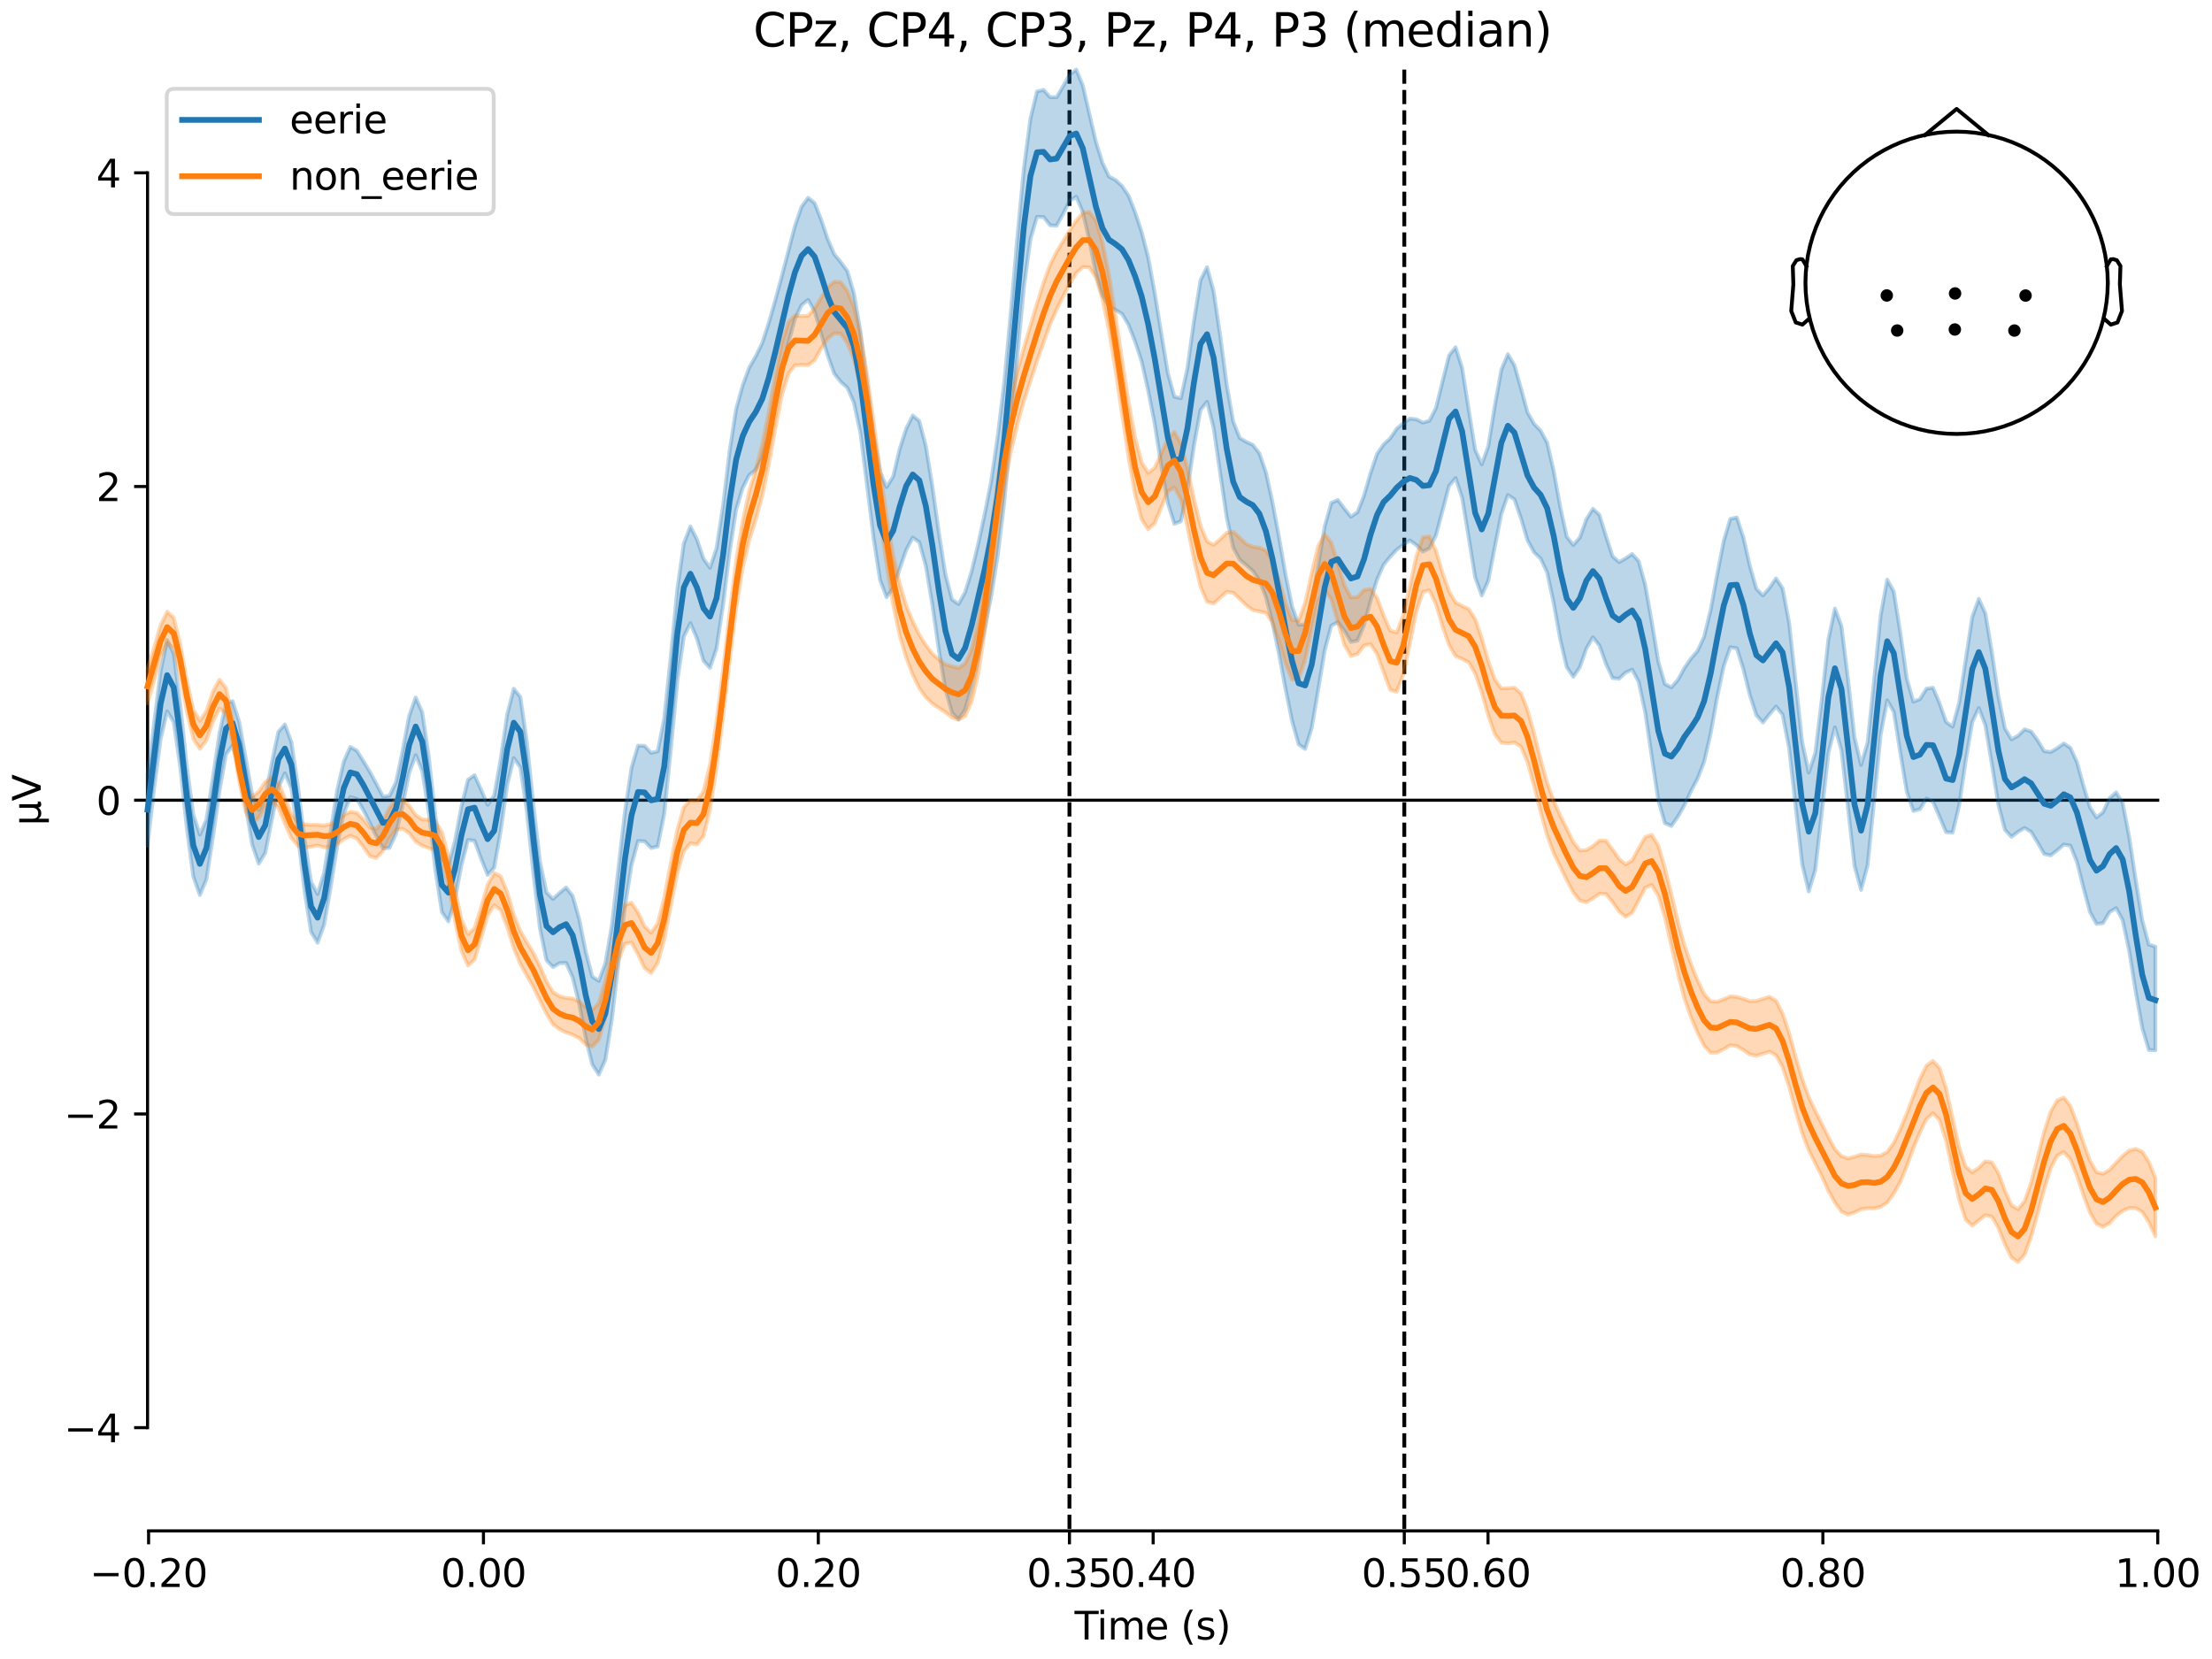 <?xml version="1.0" encoding="utf-8" standalone="no"?>
<!DOCTYPE svg PUBLIC "-//W3C//DTD SVG 1.1//EN"
  "http://www.w3.org/Graphics/SVG/1.1/DTD/svg11.dtd">
<svg xmlns:xlink="http://www.w3.org/1999/xlink" width="576pt" height="432pt" viewBox="0 0 576 432" xmlns="http://www.w3.org/2000/svg" version="1.1">
 <defs>
  <style type="text/css">*{stroke-linejoin: round; stroke-linecap: butt}</style>
 </defs>
 <g id="figure_1">
  <g id="patch_1">
   <path d="M 0 432 
L 576 432 
L 576 0 
L 0 0 
z
" style="fill: #ffffff"/>
  </g>
  <g id="axes_1">
   <g id="patch_2">
    <path d="M 38.421 398.644 
L 561.867 398.644 
L 561.867 18.118 
L 38.421 18.118 
L 38.421 398.644 
z
" style="fill: none; opacity: 0"/>
   </g>
   <g id="patch_3">
    <path d="M 38.421 371.762 
L 38.421 44.999 
" style="fill: none; stroke: #000000; stroke-width: 0.8; stroke-linejoin: miter; stroke-linecap: square"/>
   </g>
   <g id="LineCollection_1">
    <path d="M 278.481 18.118 
L 278.481 398.644 
" clip-path="url(#p044c232787)" style="fill: none; stroke-dasharray: 3.7,1.6; stroke-dashoffset: 0; stroke: #000000"/>
    <path d="M 365.677 18.118 
L 365.677 398.644 
" clip-path="url(#p044c232787)" style="fill: none; stroke-dasharray: 3.7,1.6; stroke-dashoffset: 0; stroke: #000000"/>
   </g>
   <g id="matplotlib.axis_1">
    <g id="xtick_1">
     <g id="line2d_1">
      <defs>
       <path id="mf5b0f937b7" d="M 0 0 
L 0 3.5 
" style="stroke: #000000; stroke-width: 0.8"/>
      </defs>
      <g>
       <use xlink:href="#mf5b0f937b7" x="38.693" y="398.644" style="stroke: #000000; stroke-width: 0.8"/>
      </g>
     </g>
     <g id="text_1">
      <!-- −0.20 -->
      <g transform="translate(23.37 413.242) scale(0.1 -0.1)">
       <defs>
        <path id="DejaVuSans-2212" d="M 678 2272 
L 4684 2272 
L 4684 1741 
L 678 1741 
L 678 2272 
z
" transform="scale(0.016)"/>
        <path id="DejaVuSans-30" d="M 2034 4250 
Q 1547 4250 1301 3770 
Q 1056 3291 1056 2328 
Q 1056 1369 1301 889 
Q 1547 409 2034 409 
Q 2525 409 2770 889 
Q 3016 1369 3016 2328 
Q 3016 3291 2770 3770 
Q 2525 4250 2034 4250 
z
M 2034 4750 
Q 2819 4750 3233 4129 
Q 3647 3509 3647 2328 
Q 3647 1150 3233 529 
Q 2819 -91 2034 -91 
Q 1250 -91 836 529 
Q 422 1150 422 2328 
Q 422 3509 836 4129 
Q 1250 4750 2034 4750 
z
" transform="scale(0.016)"/>
        <path id="DejaVuSans-2e" d="M 684 794 
L 1344 794 
L 1344 0 
L 684 0 
L 684 794 
z
" transform="scale(0.016)"/>
        <path id="DejaVuSans-32" d="M 1228 531 
L 3431 531 
L 3431 0 
L 469 0 
L 469 531 
Q 828 903 1448 1529 
Q 2069 2156 2228 2338 
Q 2531 2678 2651 2914 
Q 2772 3150 2772 3378 
Q 2772 3750 2511 3984 
Q 2250 4219 1831 4219 
Q 1534 4219 1204 4116 
Q 875 4013 500 3803 
L 500 4441 
Q 881 4594 1212 4672 
Q 1544 4750 1819 4750 
Q 2544 4750 2975 4387 
Q 3406 4025 3406 3419 
Q 3406 3131 3298 2873 
Q 3191 2616 2906 2266 
Q 2828 2175 2409 1742 
Q 1991 1309 1228 531 
z
" transform="scale(0.016)"/>
       </defs>
       <use xlink:href="#DejaVuSans-2212"/>
       <use xlink:href="#DejaVuSans-30" transform="translate(83.789 0)"/>
       <use xlink:href="#DejaVuSans-2e" transform="translate(147.412 0)"/>
       <use xlink:href="#DejaVuSans-32" transform="translate(179.199 0)"/>
       <use xlink:href="#DejaVuSans-30" transform="translate(242.822 0)"/>
      </g>
     </g>
    </g>
    <g id="xtick_2">
     <g id="line2d_2">
      <g>
       <use xlink:href="#mf5b0f937b7" x="125.889" y="398.644" style="stroke: #000000; stroke-width: 0.8"/>
      </g>
     </g>
     <g id="text_2">
      <!-- 0.00 -->
      <g transform="translate(114.756 413.242) scale(0.1 -0.1)">
       <use xlink:href="#DejaVuSans-30"/>
       <use xlink:href="#DejaVuSans-2e" transform="translate(63.623 0)"/>
       <use xlink:href="#DejaVuSans-30" transform="translate(95.41 0)"/>
       <use xlink:href="#DejaVuSans-30" transform="translate(159.033 0)"/>
      </g>
     </g>
    </g>
    <g id="xtick_3">
     <g id="line2d_3">
      <g>
       <use xlink:href="#mf5b0f937b7" x="213.084" y="398.644" style="stroke: #000000; stroke-width: 0.8"/>
      </g>
     </g>
     <g id="text_3">
      <!-- 0.20 -->
      <g transform="translate(201.952 413.242) scale(0.1 -0.1)">
       <use xlink:href="#DejaVuSans-30"/>
       <use xlink:href="#DejaVuSans-2e" transform="translate(63.623 0)"/>
       <use xlink:href="#DejaVuSans-32" transform="translate(95.41 0)"/>
       <use xlink:href="#DejaVuSans-30" transform="translate(159.033 0)"/>
      </g>
     </g>
    </g>
    <g id="xtick_4">
     <g id="line2d_4">
      <g>
       <use xlink:href="#mf5b0f937b7" x="278.481" y="398.644" style="stroke: #000000; stroke-width: 0.8"/>
      </g>
     </g>
     <g id="text_4">
      <!-- 0.35 -->
      <g transform="translate(267.348 413.242) scale(0.1 -0.1)">
       <defs>
        <path id="DejaVuSans-33" d="M 2597 2516 
Q 3050 2419 3304 2112 
Q 3559 1806 3559 1356 
Q 3559 666 3084 287 
Q 2609 -91 1734 -91 
Q 1441 -91 1130 -33 
Q 819 25 488 141 
L 488 750 
Q 750 597 1062 519 
Q 1375 441 1716 441 
Q 2309 441 2620 675 
Q 2931 909 2931 1356 
Q 2931 1769 2642 2001 
Q 2353 2234 1838 2234 
L 1294 2234 
L 1294 2753 
L 1863 2753 
Q 2328 2753 2575 2939 
Q 2822 3125 2822 3475 
Q 2822 3834 2567 4026 
Q 2313 4219 1838 4219 
Q 1578 4219 1281 4162 
Q 984 4106 628 3988 
L 628 4550 
Q 988 4650 1302 4700 
Q 1616 4750 1894 4750 
Q 2613 4750 3031 4423 
Q 3450 4097 3450 3541 
Q 3450 3153 3228 2886 
Q 3006 2619 2597 2516 
z
" transform="scale(0.016)"/>
        <path id="DejaVuSans-35" d="M 691 4666 
L 3169 4666 
L 3169 4134 
L 1269 4134 
L 1269 2991 
Q 1406 3038 1543 3061 
Q 1681 3084 1819 3084 
Q 2600 3084 3056 2656 
Q 3513 2228 3513 1497 
Q 3513 744 3044 326 
Q 2575 -91 1722 -91 
Q 1428 -91 1123 -41 
Q 819 9 494 109 
L 494 744 
Q 775 591 1075 516 
Q 1375 441 1709 441 
Q 2250 441 2565 725 
Q 2881 1009 2881 1497 
Q 2881 1984 2565 2268 
Q 2250 2553 1709 2553 
Q 1456 2553 1204 2497 
Q 953 2441 691 2322 
L 691 4666 
z
" transform="scale(0.016)"/>
       </defs>
       <use xlink:href="#DejaVuSans-30"/>
       <use xlink:href="#DejaVuSans-2e" transform="translate(63.623 0)"/>
       <use xlink:href="#DejaVuSans-33" transform="translate(95.41 0)"/>
       <use xlink:href="#DejaVuSans-35" transform="translate(159.033 0)"/>
      </g>
     </g>
    </g>
    <g id="xtick_5">
     <g id="line2d_5">
      <g>
       <use xlink:href="#mf5b0f937b7" x="300.28" y="398.644" style="stroke: #000000; stroke-width: 0.8"/>
      </g>
     </g>
     <g id="text_5">
      <!-- 0.40 -->
      <g transform="translate(289.147 413.242) scale(0.1 -0.1)">
       <defs>
        <path id="DejaVuSans-34" d="M 2419 4116 
L 825 1625 
L 2419 1625 
L 2419 4116 
z
M 2253 4666 
L 3047 4666 
L 3047 1625 
L 3713 1625 
L 3713 1100 
L 3047 1100 
L 3047 0 
L 2419 0 
L 2419 1100 
L 313 1100 
L 313 1709 
L 2253 4666 
z
" transform="scale(0.016)"/>
       </defs>
       <use xlink:href="#DejaVuSans-30"/>
       <use xlink:href="#DejaVuSans-2e" transform="translate(63.623 0)"/>
       <use xlink:href="#DejaVuSans-34" transform="translate(95.41 0)"/>
       <use xlink:href="#DejaVuSans-30" transform="translate(159.033 0)"/>
      </g>
     </g>
    </g>
    <g id="xtick_6">
     <g id="line2d_6">
      <g>
       <use xlink:href="#mf5b0f937b7" x="365.677" y="398.644" style="stroke: #000000; stroke-width: 0.8"/>
      </g>
     </g>
     <g id="text_6">
      <!-- 0.55 -->
      <g transform="translate(354.544 413.242) scale(0.1 -0.1)">
       <use xlink:href="#DejaVuSans-30"/>
       <use xlink:href="#DejaVuSans-2e" transform="translate(63.623 0)"/>
       <use xlink:href="#DejaVuSans-35" transform="translate(95.41 0)"/>
       <use xlink:href="#DejaVuSans-35" transform="translate(159.033 0)"/>
      </g>
     </g>
    </g>
    <g id="xtick_7">
     <g id="line2d_7">
      <g>
       <use xlink:href="#mf5b0f937b7" x="387.476" y="398.644" style="stroke: #000000; stroke-width: 0.8"/>
      </g>
     </g>
     <g id="text_7">
      <!-- 0.60 -->
      <g transform="translate(376.343 413.242) scale(0.1 -0.1)">
       <defs>
        <path id="DejaVuSans-36" d="M 2113 2584 
Q 1688 2584 1439 2293 
Q 1191 2003 1191 1497 
Q 1191 994 1439 701 
Q 1688 409 2113 409 
Q 2538 409 2786 701 
Q 3034 994 3034 1497 
Q 3034 2003 2786 2293 
Q 2538 2584 2113 2584 
z
M 3366 4563 
L 3366 3988 
Q 3128 4100 2886 4159 
Q 2644 4219 2406 4219 
Q 1781 4219 1451 3797 
Q 1122 3375 1075 2522 
Q 1259 2794 1537 2939 
Q 1816 3084 2150 3084 
Q 2853 3084 3261 2657 
Q 3669 2231 3669 1497 
Q 3669 778 3244 343 
Q 2819 -91 2113 -91 
Q 1303 -91 875 529 
Q 447 1150 447 2328 
Q 447 3434 972 4092 
Q 1497 4750 2381 4750 
Q 2619 4750 2861 4703 
Q 3103 4656 3366 4563 
z
" transform="scale(0.016)"/>
       </defs>
       <use xlink:href="#DejaVuSans-30"/>
       <use xlink:href="#DejaVuSans-2e" transform="translate(63.623 0)"/>
       <use xlink:href="#DejaVuSans-36" transform="translate(95.41 0)"/>
       <use xlink:href="#DejaVuSans-30" transform="translate(159.033 0)"/>
      </g>
     </g>
    </g>
    <g id="xtick_8">
     <g id="line2d_8">
      <g>
       <use xlink:href="#mf5b0f937b7" x="474.671" y="398.644" style="stroke: #000000; stroke-width: 0.8"/>
      </g>
     </g>
     <g id="text_8">
      <!-- 0.80 -->
      <g transform="translate(463.538 413.242) scale(0.1 -0.1)">
       <defs>
        <path id="DejaVuSans-38" d="M 2034 2216 
Q 1584 2216 1326 1975 
Q 1069 1734 1069 1313 
Q 1069 891 1326 650 
Q 1584 409 2034 409 
Q 2484 409 2743 651 
Q 3003 894 3003 1313 
Q 3003 1734 2745 1975 
Q 2488 2216 2034 2216 
z
M 1403 2484 
Q 997 2584 770 2862 
Q 544 3141 544 3541 
Q 544 4100 942 4425 
Q 1341 4750 2034 4750 
Q 2731 4750 3128 4425 
Q 3525 4100 3525 3541 
Q 3525 3141 3298 2862 
Q 3072 2584 2669 2484 
Q 3125 2378 3379 2068 
Q 3634 1759 3634 1313 
Q 3634 634 3220 271 
Q 2806 -91 2034 -91 
Q 1263 -91 848 271 
Q 434 634 434 1313 
Q 434 1759 690 2068 
Q 947 2378 1403 2484 
z
M 1172 3481 
Q 1172 3119 1398 2916 
Q 1625 2713 2034 2713 
Q 2441 2713 2670 2916 
Q 2900 3119 2900 3481 
Q 2900 3844 2670 4047 
Q 2441 4250 2034 4250 
Q 1625 4250 1398 4047 
Q 1172 3844 1172 3481 
z
" transform="scale(0.016)"/>
       </defs>
       <use xlink:href="#DejaVuSans-30"/>
       <use xlink:href="#DejaVuSans-2e" transform="translate(63.623 0)"/>
       <use xlink:href="#DejaVuSans-38" transform="translate(95.41 0)"/>
       <use xlink:href="#DejaVuSans-30" transform="translate(159.033 0)"/>
      </g>
     </g>
    </g>
    <g id="xtick_9">
     <g id="line2d_9">
      <g>
       <use xlink:href="#mf5b0f937b7" x="561.867" y="398.644" style="stroke: #000000; stroke-width: 0.8"/>
      </g>
     </g>
     <g id="text_9">
      <!-- 1.00 -->
      <g transform="translate(550.734 413.242) scale(0.1 -0.1)">
       <defs>
        <path id="DejaVuSans-31" d="M 794 531 
L 1825 531 
L 1825 4091 
L 703 3866 
L 703 4441 
L 1819 4666 
L 2450 4666 
L 2450 531 
L 3481 531 
L 3481 0 
L 794 0 
L 794 531 
z
" transform="scale(0.016)"/>
       </defs>
       <use xlink:href="#DejaVuSans-31"/>
       <use xlink:href="#DejaVuSans-2e" transform="translate(63.623 0)"/>
       <use xlink:href="#DejaVuSans-30" transform="translate(95.41 0)"/>
       <use xlink:href="#DejaVuSans-30" transform="translate(159.033 0)"/>
      </g>
     </g>
    </g>
    <g id="text_10">
     <!-- Time (s) -->
     <g transform="translate(279.815 426.92) scale(0.1 -0.1)">
      <defs>
       <path id="DejaVuSans-54" d="M -19 4666 
L 3928 4666 
L 3928 4134 
L 2272 4134 
L 2272 0 
L 1638 0 
L 1638 4134 
L -19 4134 
L -19 4666 
z
" transform="scale(0.016)"/>
       <path id="DejaVuSans-69" d="M 603 3500 
L 1178 3500 
L 1178 0 
L 603 0 
L 603 3500 
z
M 603 4863 
L 1178 4863 
L 1178 4134 
L 603 4134 
L 603 4863 
z
" transform="scale(0.016)"/>
       <path id="DejaVuSans-6d" d="M 3328 2828 
Q 3544 3216 3844 3400 
Q 4144 3584 4550 3584 
Q 5097 3584 5394 3201 
Q 5691 2819 5691 2113 
L 5691 0 
L 5113 0 
L 5113 2094 
Q 5113 2597 4934 2840 
Q 4756 3084 4391 3084 
Q 3944 3084 3684 2787 
Q 3425 2491 3425 1978 
L 3425 0 
L 2847 0 
L 2847 2094 
Q 2847 2600 2669 2842 
Q 2491 3084 2119 3084 
Q 1678 3084 1418 2786 
Q 1159 2488 1159 1978 
L 1159 0 
L 581 0 
L 581 3500 
L 1159 3500 
L 1159 2956 
Q 1356 3278 1631 3431 
Q 1906 3584 2284 3584 
Q 2666 3584 2933 3390 
Q 3200 3197 3328 2828 
z
" transform="scale(0.016)"/>
       <path id="DejaVuSans-65" d="M 3597 1894 
L 3597 1613 
L 953 1613 
Q 991 1019 1311 708 
Q 1631 397 2203 397 
Q 2534 397 2845 478 
Q 3156 559 3463 722 
L 3463 178 
Q 3153 47 2828 -22 
Q 2503 -91 2169 -91 
Q 1331 -91 842 396 
Q 353 884 353 1716 
Q 353 2575 817 3079 
Q 1281 3584 2069 3584 
Q 2775 3584 3186 3129 
Q 3597 2675 3597 1894 
z
M 3022 2063 
Q 3016 2534 2758 2815 
Q 2500 3097 2075 3097 
Q 1594 3097 1305 2825 
Q 1016 2553 972 2059 
L 3022 2063 
z
" transform="scale(0.016)"/>
       <path id="DejaVuSans-20" transform="scale(0.016)"/>
       <path id="DejaVuSans-28" d="M 1984 4856 
Q 1566 4138 1362 3434 
Q 1159 2731 1159 2009 
Q 1159 1288 1364 580 
Q 1569 -128 1984 -844 
L 1484 -844 
Q 1016 -109 783 600 
Q 550 1309 550 2009 
Q 550 2706 781 3412 
Q 1013 4119 1484 4856 
L 1984 4856 
z
" transform="scale(0.016)"/>
       <path id="DejaVuSans-73" d="M 2834 3397 
L 2834 2853 
Q 2591 2978 2328 3040 
Q 2066 3103 1784 3103 
Q 1356 3103 1142 2972 
Q 928 2841 928 2578 
Q 928 2378 1081 2264 
Q 1234 2150 1697 2047 
L 1894 2003 
Q 2506 1872 2764 1633 
Q 3022 1394 3022 966 
Q 3022 478 2636 193 
Q 2250 -91 1575 -91 
Q 1294 -91 989 -36 
Q 684 19 347 128 
L 347 722 
Q 666 556 975 473 
Q 1284 391 1588 391 
Q 1994 391 2212 530 
Q 2431 669 2431 922 
Q 2431 1156 2273 1281 
Q 2116 1406 1581 1522 
L 1381 1569 
Q 847 1681 609 1914 
Q 372 2147 372 2553 
Q 372 3047 722 3315 
Q 1072 3584 1716 3584 
Q 2034 3584 2315 3537 
Q 2597 3491 2834 3397 
z
" transform="scale(0.016)"/>
       <path id="DejaVuSans-29" d="M 513 4856 
L 1013 4856 
Q 1481 4119 1714 3412 
Q 1947 2706 1947 2009 
Q 1947 1309 1714 600 
Q 1481 -109 1013 -844 
L 513 -844 
Q 928 -128 1133 580 
Q 1338 1288 1338 2009 
Q 1338 2731 1133 3434 
Q 928 4138 513 4856 
z
" transform="scale(0.016)"/>
      </defs>
      <use xlink:href="#DejaVuSans-54"/>
      <use xlink:href="#DejaVuSans-69" transform="translate(57.959 0)"/>
      <use xlink:href="#DejaVuSans-6d" transform="translate(85.742 0)"/>
      <use xlink:href="#DejaVuSans-65" transform="translate(183.154 0)"/>
      <use xlink:href="#DejaVuSans-20" transform="translate(244.678 0)"/>
      <use xlink:href="#DejaVuSans-28" transform="translate(276.465 0)"/>
      <use xlink:href="#DejaVuSans-73" transform="translate(315.479 0)"/>
      <use xlink:href="#DejaVuSans-29" transform="translate(367.578 0)"/>
     </g>
    </g>
   </g>
   <g id="matplotlib.axis_2">
    <g id="ytick_1">
     <g id="line2d_10">
      <defs>
       <path id="mc688e63f4c" d="M 0 0 
L -3.5 0 
" style="stroke: #000000; stroke-width: 0.8"/>
      </defs>
      <g>
       <use xlink:href="#mc688e63f4c" x="38.421" y="371.762" style="stroke: #000000; stroke-width: 0.8"/>
      </g>
     </g>
     <g id="text_11">
      <!-- −4 -->
      <g transform="translate(16.678 375.562) scale(0.1 -0.1)">
       <use xlink:href="#DejaVuSans-2212"/>
       <use xlink:href="#DejaVuSans-34" transform="translate(83.789 0)"/>
      </g>
     </g>
    </g>
    <g id="ytick_2">
     <g id="line2d_11">
      <g>
       <use xlink:href="#mc688e63f4c" x="38.421" y="290.072" style="stroke: #000000; stroke-width: 0.8"/>
      </g>
     </g>
     <g id="text_12">
      <!-- −2 -->
      <g transform="translate(16.678 293.871) scale(0.1 -0.1)">
       <use xlink:href="#DejaVuSans-2212"/>
       <use xlink:href="#DejaVuSans-32" transform="translate(83.789 0)"/>
      </g>
     </g>
    </g>
    <g id="ytick_3">
     <g id="line2d_12">
      <g>
       <use xlink:href="#mc688e63f4c" x="38.421" y="208.381" style="stroke: #000000; stroke-width: 0.8"/>
      </g>
     </g>
     <g id="text_13">
      <!-- 0 -->
      <g transform="translate(25.058 212.18) scale(0.1 -0.1)">
       <use xlink:href="#DejaVuSans-30"/>
      </g>
     </g>
    </g>
    <g id="ytick_4">
     <g id="line2d_13">
      <g>
       <use xlink:href="#mc688e63f4c" x="38.421" y="126.69" style="stroke: #000000; stroke-width: 0.8"/>
      </g>
     </g>
     <g id="text_14">
      <!-- 2 -->
      <g transform="translate(25.058 130.489) scale(0.1 -0.1)">
       <use xlink:href="#DejaVuSans-32"/>
      </g>
     </g>
    </g>
    <g id="ytick_5">
     <g id="line2d_14">
      <g>
       <use xlink:href="#mc688e63f4c" x="38.421" y="44.999" style="stroke: #000000; stroke-width: 0.8"/>
      </g>
     </g>
     <g id="text_15">
      <!-- 4 -->
      <g transform="translate(25.058 48.799) scale(0.1 -0.1)">
       <use xlink:href="#DejaVuSans-34"/>
      </g>
     </g>
    </g>
    <g id="text_16">
     <!-- µV -->
     <g transform="translate(10.599 214.982) rotate(-90) scale(0.1 -0.1)">
      <defs>
       <path id="DejaVuSans-b5" d="M 544 -1331 
L 544 3500 
L 1119 3500 
L 1119 1325 
Q 1119 872 1334 640 
Q 1550 409 1972 409 
Q 2434 409 2667 671 
Q 2900 934 2900 1459 
L 2900 3500 
L 3475 3500 
L 3475 806 
Q 3475 619 3529 530 
Q 3584 441 3700 441 
Q 3728 441 3778 458 
Q 3828 475 3916 513 
L 3916 50 
Q 3788 -22 3673 -56 
Q 3559 -91 3450 -91 
Q 3234 -91 3106 31 
Q 2978 153 2931 403 
Q 2775 156 2548 32 
Q 2322 -91 2016 -91 
Q 1697 -91 1473 31 
Q 1250 153 1119 397 
L 1119 -1331 
L 544 -1331 
z
" transform="scale(0.016)"/>
       <path id="DejaVuSans-56" d="M 1831 0 
L 50 4666 
L 709 4666 
L 2188 738 
L 3669 4666 
L 4325 4666 
L 2547 0 
L 1831 0 
z
" transform="scale(0.016)"/>
      </defs>
      <use xlink:href="#DejaVuSans-b5"/>
      <use xlink:href="#DejaVuSans-56" transform="translate(63.623 0)"/>
     </g>
    </g>
   </g>
   <g id="patch_4">
    <path d="M 38.693 398.644 
L 561.867 398.644 
" style="fill: none; stroke: #000000; stroke-width: 0.8; stroke-linejoin: miter; stroke-linecap: square"/>
   </g>
   <g id="patch_5">
    <path d="M 38.421 208.381 
L 561.867 208.381 
" style="fill: none; stroke: #000000; stroke-width: 0.8; stroke-linejoin: miter; stroke-linecap: square"/>
   </g>
   <g id="text_17">
    <!-- CPz, CP4, CP3, Pz, P4, P3 (median) -->
    <g transform="translate(196.151 12.118) scale(0.12 -0.12)">
     <defs>
      <path id="DejaVuSans-43" d="M 4122 4306 
L 4122 3641 
Q 3803 3938 3442 4084 
Q 3081 4231 2675 4231 
Q 1875 4231 1450 3742 
Q 1025 3253 1025 2328 
Q 1025 1406 1450 917 
Q 1875 428 2675 428 
Q 3081 428 3442 575 
Q 3803 722 4122 1019 
L 4122 359 
Q 3791 134 3420 21 
Q 3050 -91 2638 -91 
Q 1578 -91 968 557 
Q 359 1206 359 2328 
Q 359 3453 968 4101 
Q 1578 4750 2638 4750 
Q 3056 4750 3426 4639 
Q 3797 4528 4122 4306 
z
" transform="scale(0.016)"/>
      <path id="DejaVuSans-50" d="M 1259 4147 
L 1259 2394 
L 2053 2394 
Q 2494 2394 2734 2622 
Q 2975 2850 2975 3272 
Q 2975 3691 2734 3919 
Q 2494 4147 2053 4147 
L 1259 4147 
z
M 628 4666 
L 2053 4666 
Q 2838 4666 3239 4311 
Q 3641 3956 3641 3272 
Q 3641 2581 3239 2228 
Q 2838 1875 2053 1875 
L 1259 1875 
L 1259 0 
L 628 0 
L 628 4666 
z
" transform="scale(0.016)"/>
      <path id="DejaVuSans-7a" d="M 353 3500 
L 3084 3500 
L 3084 2975 
L 922 459 
L 3084 459 
L 3084 0 
L 275 0 
L 275 525 
L 2438 3041 
L 353 3041 
L 353 3500 
z
" transform="scale(0.016)"/>
      <path id="DejaVuSans-2c" d="M 750 794 
L 1409 794 
L 1409 256 
L 897 -744 
L 494 -744 
L 750 256 
L 750 794 
z
" transform="scale(0.016)"/>
      <path id="DejaVuSans-64" d="M 2906 2969 
L 2906 4863 
L 3481 4863 
L 3481 0 
L 2906 0 
L 2906 525 
Q 2725 213 2448 61 
Q 2172 -91 1784 -91 
Q 1150 -91 751 415 
Q 353 922 353 1747 
Q 353 2572 751 3078 
Q 1150 3584 1784 3584 
Q 2172 3584 2448 3432 
Q 2725 3281 2906 2969 
z
M 947 1747 
Q 947 1113 1208 752 
Q 1469 391 1925 391 
Q 2381 391 2643 752 
Q 2906 1113 2906 1747 
Q 2906 2381 2643 2742 
Q 2381 3103 1925 3103 
Q 1469 3103 1208 2742 
Q 947 2381 947 1747 
z
" transform="scale(0.016)"/>
      <path id="DejaVuSans-61" d="M 2194 1759 
Q 1497 1759 1228 1600 
Q 959 1441 959 1056 
Q 959 750 1161 570 
Q 1363 391 1709 391 
Q 2188 391 2477 730 
Q 2766 1069 2766 1631 
L 2766 1759 
L 2194 1759 
z
M 3341 1997 
L 3341 0 
L 2766 0 
L 2766 531 
Q 2569 213 2275 61 
Q 1981 -91 1556 -91 
Q 1019 -91 701 211 
Q 384 513 384 1019 
Q 384 1609 779 1909 
Q 1175 2209 1959 2209 
L 2766 2209 
L 2766 2266 
Q 2766 2663 2505 2880 
Q 2244 3097 1772 3097 
Q 1472 3097 1187 3025 
Q 903 2953 641 2809 
L 641 3341 
Q 956 3463 1253 3523 
Q 1550 3584 1831 3584 
Q 2591 3584 2966 3190 
Q 3341 2797 3341 1997 
z
" transform="scale(0.016)"/>
      <path id="DejaVuSans-6e" d="M 3513 2113 
L 3513 0 
L 2938 0 
L 2938 2094 
Q 2938 2591 2744 2837 
Q 2550 3084 2163 3084 
Q 1697 3084 1428 2787 
Q 1159 2491 1159 1978 
L 1159 0 
L 581 0 
L 581 3500 
L 1159 3500 
L 1159 2956 
Q 1366 3272 1645 3428 
Q 1925 3584 2291 3584 
Q 2894 3584 3203 3211 
Q 3513 2838 3513 2113 
z
" transform="scale(0.016)"/>
     </defs>
     <use xlink:href="#DejaVuSans-43"/>
     <use xlink:href="#DejaVuSans-50" transform="translate(69.824 0)"/>
     <use xlink:href="#DejaVuSans-7a" transform="translate(130.127 0)"/>
     <use xlink:href="#DejaVuSans-2c" transform="translate(182.617 0)"/>
     <use xlink:href="#DejaVuSans-20" transform="translate(214.404 0)"/>
     <use xlink:href="#DejaVuSans-43" transform="translate(246.191 0)"/>
     <use xlink:href="#DejaVuSans-50" transform="translate(316.016 0)"/>
     <use xlink:href="#DejaVuSans-34" transform="translate(376.318 0)"/>
     <use xlink:href="#DejaVuSans-2c" transform="translate(439.941 0)"/>
     <use xlink:href="#DejaVuSans-20" transform="translate(471.729 0)"/>
     <use xlink:href="#DejaVuSans-43" transform="translate(503.516 0)"/>
     <use xlink:href="#DejaVuSans-50" transform="translate(573.34 0)"/>
     <use xlink:href="#DejaVuSans-33" transform="translate(633.643 0)"/>
     <use xlink:href="#DejaVuSans-2c" transform="translate(697.266 0)"/>
     <use xlink:href="#DejaVuSans-20" transform="translate(729.053 0)"/>
     <use xlink:href="#DejaVuSans-50" transform="translate(760.84 0)"/>
     <use xlink:href="#DejaVuSans-7a" transform="translate(821.143 0)"/>
     <use xlink:href="#DejaVuSans-2c" transform="translate(873.633 0)"/>
     <use xlink:href="#DejaVuSans-20" transform="translate(905.42 0)"/>
     <use xlink:href="#DejaVuSans-50" transform="translate(937.207 0)"/>
     <use xlink:href="#DejaVuSans-34" transform="translate(997.51 0)"/>
     <use xlink:href="#DejaVuSans-2c" transform="translate(1061.133 0)"/>
     <use xlink:href="#DejaVuSans-20" transform="translate(1092.92 0)"/>
     <use xlink:href="#DejaVuSans-50" transform="translate(1124.707 0)"/>
     <use xlink:href="#DejaVuSans-33" transform="translate(1185.01 0)"/>
     <use xlink:href="#DejaVuSans-20" transform="translate(1248.633 0)"/>
     <use xlink:href="#DejaVuSans-28" transform="translate(1280.42 0)"/>
     <use xlink:href="#DejaVuSans-6d" transform="translate(1319.434 0)"/>
     <use xlink:href="#DejaVuSans-65" transform="translate(1416.846 0)"/>
     <use xlink:href="#DejaVuSans-64" transform="translate(1478.369 0)"/>
     <use xlink:href="#DejaVuSans-69" transform="translate(1541.846 0)"/>
     <use xlink:href="#DejaVuSans-61" transform="translate(1569.629 0)"/>
     <use xlink:href="#DejaVuSans-6e" transform="translate(1630.908 0)"/>
     <use xlink:href="#DejaVuSans-29" transform="translate(1694.287 0)"/>
    </g>
   </g>
   <g id="legend_1">
    <g id="patch_6">
     <path d="M 45.421 55.753 
L 126.563 55.753 
Q 128.563 55.753 128.563 53.753 
L 128.563 25.118 
Q 128.563 23.118 126.563 23.118 
L 45.421 23.118 
Q 43.421 23.118 43.421 25.118 
L 43.421 53.753 
Q 43.421 55.753 45.421 55.753 
z
" style="fill: #ffffff; opacity: 0.8; stroke: #cccccc; stroke-linejoin: miter"/>
    </g>
    <g id="line2d_15">
     <path d="M 47.421 31.217 
L 57.421 31.217 
L 67.421 31.217 
" style="fill: none; stroke: #1f77b4; stroke-width: 1.5; stroke-linecap: square"/>
    </g>
    <g id="text_18">
     <!-- eerie -->
     <g transform="translate(75.421 34.717) scale(0.1 -0.1)">
      <defs>
       <path id="DejaVuSans-72" d="M 2631 2963 
Q 2534 3019 2420 3045 
Q 2306 3072 2169 3072 
Q 1681 3072 1420 2755 
Q 1159 2438 1159 1844 
L 1159 0 
L 581 0 
L 581 3500 
L 1159 3500 
L 1159 2956 
Q 1341 3275 1631 3429 
Q 1922 3584 2338 3584 
Q 2397 3584 2469 3576 
Q 2541 3569 2628 3553 
L 2631 2963 
z
" transform="scale(0.016)"/>
      </defs>
      <use xlink:href="#DejaVuSans-65"/>
      <use xlink:href="#DejaVuSans-65" transform="translate(61.523 0)"/>
      <use xlink:href="#DejaVuSans-72" transform="translate(123.047 0)"/>
      <use xlink:href="#DejaVuSans-69" transform="translate(164.16 0)"/>
      <use xlink:href="#DejaVuSans-65" transform="translate(191.943 0)"/>
     </g>
    </g>
    <g id="line2d_16">
     <path d="M 47.421 45.895 
L 57.421 45.895 
L 67.421 45.895 
" style="fill: none; stroke: #ff7f0e; stroke-width: 1.5; stroke-linecap: square"/>
    </g>
    <g id="text_19">
     <!-- non_eerie -->
     <g transform="translate(75.421 49.395) scale(0.1 -0.1)">
      <defs>
       <path id="DejaVuSans-6f" d="M 1959 3097 
Q 1497 3097 1228 2736 
Q 959 2375 959 1747 
Q 959 1119 1226 758 
Q 1494 397 1959 397 
Q 2419 397 2687 759 
Q 2956 1122 2956 1747 
Q 2956 2369 2687 2733 
Q 2419 3097 1959 3097 
z
M 1959 3584 
Q 2709 3584 3137 3096 
Q 3566 2609 3566 1747 
Q 3566 888 3137 398 
Q 2709 -91 1959 -91 
Q 1206 -91 779 398 
Q 353 888 353 1747 
Q 353 2609 779 3096 
Q 1206 3584 1959 3584 
z
" transform="scale(0.016)"/>
       <path id="DejaVuSans-5f" d="M 3263 -1063 
L 3263 -1509 
L -63 -1509 
L -63 -1063 
L 3263 -1063 
z
" transform="scale(0.016)"/>
      </defs>
      <use xlink:href="#DejaVuSans-6e"/>
      <use xlink:href="#DejaVuSans-6f" transform="translate(63.379 0)"/>
      <use xlink:href="#DejaVuSans-6e" transform="translate(124.561 0)"/>
      <use xlink:href="#DejaVuSans-5f" transform="translate(187.939 0)"/>
      <use xlink:href="#DejaVuSans-65" transform="translate(237.939 0)"/>
      <use xlink:href="#DejaVuSans-65" transform="translate(299.463 0)"/>
      <use xlink:href="#DejaVuSans-72" transform="translate(360.986 0)"/>
      <use xlink:href="#DejaVuSans-69" transform="translate(402.1 0)"/>
      <use xlink:href="#DejaVuSans-65" transform="translate(429.883 0)"/>
     </g>
    </g>
   </g>
   <g id="FillBetweenPolyCollection_1">
    <defs>
     <path id="m567a8b6a84" d="M 38.421 -230.22 
L 38.421 -211.779 
L 40.124 -226.663 
L 41.827 -239.556 
L 43.53 -246.768 
L 45.233 -244 
L 46.936 -232.269 
L 48.639 -216.481 
L 50.342 -203.729 
L 52.045 -198.935 
L 53.748 -202.983 
L 55.451 -214.04 
L 57.154 -226.031 
L 58.857 -235.591 
L 60.56 -237.883 
L 62.263 -232.337 
L 63.966 -222.241 
L 65.669 -212.06 
L 67.372 -207.092 
L 69.075 -209.901 
L 70.778 -218.443 
L 72.481 -226.937 
L 74.184 -230.631 
L 75.887 -226.669 
L 77.59 -214.423 
L 79.294 -200.092 
L 80.997 -189.324 
L 82.7 -186.518 
L 84.403 -191.181 
L 86.106 -200.921 
L 87.809 -211.849 
L 89.512 -220.112 
L 91.215 -224.454 
L 92.918 -223.984 
L 94.621 -221.044 
L 96.324 -217.657 
L 98.027 -214.179 
L 99.73 -211.076 
L 101.433 -211.223 
L 103.136 -214.917 
L 104.839 -222.231 
L 106.542 -230.724 
L 108.245 -235.339 
L 109.948 -231.271 
L 111.651 -220.505 
L 113.354 -205.579 
L 115.057 -194.525 
L 116.76 -192.061 
L 118.463 -197.837 
L 120.166 -206.679 
L 121.87 -213.29 
L 123.573 -213.064 
L 125.276 -208.419 
L 126.979 -204.177 
L 128.682 -206.067 
L 130.385 -215.625 
L 132.088 -227.665 
L 133.791 -234.589 
L 135.494 -232.188 
L 137.197 -220.728 
L 138.9 -204.434 
L 140.603 -190.242 
L 142.306 -181.946 
L 144.009 -180.175 
L 145.712 -181.186 
L 147.415 -181.247 
L 149.118 -177.464 
L 150.821 -170.616 
L 152.524 -161.609 
L 154.227 -154.795 
L 155.93 -152.168 
L 157.633 -156.045 
L 159.336 -166.584 
L 161.039 -181.232 
L 162.742 -195.903 
L 164.446 -206.752 
L 166.149 -213.005 
L 167.852 -212.921 
L 169.555 -211.185 
L 171.258 -211.548 
L 172.961 -220.07 
L 174.664 -236.612 
L 176.367 -254.538 
L 178.07 -266.245 
L 179.773 -269.719 
L 181.476 -265.762 
L 183.179 -259.952 
L 184.882 -258.078 
L 186.585 -263.14 
L 188.288 -274.543 
L 189.991 -288.297 
L 191.694 -299.325 
L 193.397 -304.974 
L 195.1 -308.295 
L 196.803 -309.692 
L 198.506 -312.736 
L 200.209 -318.913 
L 201.912 -326.357 
L 203.615 -334.469 
L 205.318 -342.739 
L 207.022 -348.936 
L 208.725 -352.556 
L 210.428 -353.91 
L 212.131 -350.889 
L 213.834 -345.014 
L 215.537 -339.402 
L 217.24 -334.693 
L 218.943 -332.559 
L 220.646 -331.042 
L 222.349 -327.153 
L 224.052 -319.23 
L 225.755 -305.856 
L 227.458 -292.048 
L 229.161 -280.987 
L 230.864 -276.493 
L 232.567 -278.851 
L 234.27 -283.815 
L 235.973 -288.774 
L 237.676 -292.017 
L 239.379 -290.804 
L 241.082 -284.622 
L 242.785 -274.537 
L 244.488 -262.689 
L 246.191 -252.402 
L 247.894 -246.423 
L 249.598 -244.68 
L 251.301 -247.18 
L 253.004 -253.231 
L 254.707 -260.45 
L 256.41 -268.304 
L 258.113 -276.798 
L 259.816 -287.367 
L 261.519 -301.341 
L 263.222 -319.96 
L 264.925 -339.481 
L 266.628 -357.191 
L 268.331 -369.733 
L 270.034 -375.552 
L 271.737 -375.475 
L 273.44 -373.335 
L 275.143 -373.238 
L 276.846 -376.342 
L 278.549 -379.719 
L 280.252 -380.759 
L 281.955 -376.759 
L 283.658 -369.325 
L 285.361 -360.852 
L 287.064 -355.055 
L 288.767 -352.207 
L 290.47 -351.298 
L 292.174 -350.272 
L 293.877 -347.38 
L 295.58 -343.04 
L 297.283 -337.892 
L 298.986 -330.274 
L 300.689 -321.617 
L 302.392 -310.763 
L 304.095 -300.985 
L 305.798 -295.604 
L 307.501 -296.253 
L 309.204 -304.362 
L 310.907 -315.925 
L 312.61 -325.231 
L 314.313 -327.365 
L 316.016 -320.626 
L 317.719 -308.93 
L 319.422 -297.362 
L 321.125 -289.369 
L 322.828 -286.253 
L 324.531 -284.823 
L 326.234 -283.344 
L 327.937 -280.833 
L 329.64 -276.507 
L 331.343 -269.881 
L 333.046 -261.719 
L 334.75 -252.603 
L 336.453 -244.277 
L 338.156 -238.166 
L 339.859 -236.974 
L 341.562 -242.415 
L 343.265 -252.442 
L 344.968 -262.707 
L 346.671 -269.09 
L 348.374 -269.983 
L 350.077 -267.717 
L 351.78 -264.821 
L 353.483 -265.174 
L 355.186 -269.101 
L 356.889 -275.528 
L 358.592 -281.135 
L 360.295 -284.935 
L 361.998 -287.014 
L 363.701 -288.846 
L 365.404 -290.134 
L 367.107 -291.266 
L 368.81 -290.058 
L 370.513 -288.344 
L 372.216 -289.209 
L 373.919 -292.608 
L 375.622 -298.981 
L 377.326 -305.456 
L 379.029 -307.514 
L 380.732 -302.411 
L 382.435 -292.113 
L 384.138 -281.638 
L 385.841 -276.941 
L 387.544 -280.737 
L 389.247 -289.581 
L 390.95 -298.183 
L 392.653 -303.092 
L 394.356 -301.962 
L 396.059 -297.046 
L 397.762 -291.32 
L 399.465 -288.183 
L 401.168 -286.557 
L 402.871 -282.939 
L 404.574 -274.981 
L 406.277 -265.554 
L 407.98 -258.259 
L 409.683 -255.755 
L 411.386 -258.255 
L 413.089 -263.135 
L 414.792 -266.053 
L 416.495 -263.877 
L 418.198 -259.144 
L 419.902 -255.444 
L 421.605 -255.261 
L 423.308 -256.863 
L 425.011 -257.635 
L 426.714 -254.456 
L 428.417 -246.481 
L 430.12 -234.956 
L 431.823 -223.627 
L 433.526 -217.655 
L 435.229 -216.906 
L 436.932 -219.362 
L 438.635 -222.342 
L 440.338 -226.027 
L 442.041 -229.225 
L 443.744 -233.602 
L 445.447 -240.986 
L 447.15 -250.448 
L 448.853 -258.494 
L 450.556 -263.456 
L 452.259 -263.199 
L 453.962 -257.811 
L 455.665 -250.981 
L 457.368 -245.745 
L 459.071 -243.858 
L 460.774 -246.017 
L 462.478 -248.012 
L 464.181 -245.916 
L 465.884 -237.176 
L 467.587 -221.982 
L 469.29 -206.983 
L 470.993 -199.853 
L 472.696 -205.495 
L 474.399 -220.498 
L 476.102 -235.873 
L 477.805 -242.61 
L 479.508 -236.647 
L 481.211 -221.723 
L 482.914 -206.547 
L 484.617 -200.261 
L 486.32 -206.698 
L 488.023 -223.502 
L 489.726 -240.762 
L 491.429 -249.646 
L 493.132 -246.635 
L 494.835 -236.008 
L 496.538 -225.801 
L 498.241 -220.819 
L 499.944 -221.285 
L 501.647 -224.072 
L 503.35 -223.205 
L 505.054 -219.331 
L 506.757 -215.302 
L 508.46 -215.207 
L 510.163 -222.3 
L 511.866 -233.908 
L 513.569 -243.953 
L 515.272 -247.637 
L 516.975 -243.155 
L 518.678 -232.971 
L 520.381 -222.474 
L 522.084 -215.899 
L 523.787 -214.081 
L 525.49 -215.4 
L 527.193 -216.414 
L 528.896 -215.378 
L 530.599 -212.588 
L 532.302 -209.628 
L 534.005 -209.251 
L 535.708 -210.59 
L 537.411 -212.079 
L 539.114 -211.795 
L 540.817 -207.623 
L 542.52 -200.855 
L 544.223 -194.501 
L 545.926 -191.409 
L 547.63 -191.638 
L 549.333 -194.494 
L 551.036 -195.537 
L 552.739 -192.373 
L 554.442 -184.378 
L 556.145 -173.713 
L 557.848 -164.287 
L 559.551 -158.596 
L 561.254 -158.509 
L 561.254 -185.495 
L 561.254 -185.495 
L 559.551 -186.031 
L 557.848 -192.323 
L 556.145 -202.844 
L 554.442 -214.047 
L 552.739 -222.941 
L 551.036 -225.669 
L 549.333 -224.164 
L 547.63 -220.502 
L 545.926 -219.144 
L 544.223 -221.779 
L 542.52 -227.434 
L 540.817 -233.601 
L 539.114 -237.278 
L 537.411 -238.409 
L 535.708 -237.172 
L 534.005 -236.17 
L 532.302 -236.384 
L 530.599 -239.2 
L 528.896 -241.532 
L 527.193 -242.078 
L 525.49 -240.396 
L 523.787 -239.48 
L 522.084 -242.308 
L 520.381 -250.663 
L 518.678 -262.164 
L 516.975 -272.312 
L 515.272 -276.07 
L 513.569 -271.324 
L 511.866 -260.166 
L 510.163 -248.999 
L 508.46 -242.776 
L 506.757 -244.012 
L 505.054 -248.872 
L 503.35 -252.913 
L 501.647 -252.668 
L 499.944 -249.946 
L 498.241 -249.288 
L 496.538 -255.239 
L 494.835 -267.271 
L 493.132 -277.979 
L 491.429 -281.061 
L 489.726 -271.789 
L 488.023 -254.929 
L 486.32 -238.608 
L 484.617 -232.819 
L 482.914 -239.957 
L 481.211 -255.19 
L 479.508 -268.961 
L 477.805 -273.529 
L 476.102 -265.445 
L 474.399 -249.901 
L 472.696 -235.92 
L 470.993 -230.817 
L 469.29 -238.781 
L 467.587 -254.297 
L 465.884 -269.806 
L 464.181 -278.825 
L 462.478 -281.379 
L 460.774 -278.916 
L 459.071 -276.94 
L 457.368 -278.652 
L 455.665 -284.608 
L 453.962 -292.067 
L 452.259 -297.26 
L 450.556 -296.878 
L 448.853 -291.115 
L 447.15 -282.385 
L 445.447 -273.121 
L 443.744 -266.184 
L 442.041 -262.503 
L 440.338 -260.526 
L 438.635 -258.082 
L 436.932 -254.969 
L 435.229 -253.011 
L 433.526 -253.911 
L 431.823 -259.751 
L 430.12 -270.034 
L 428.417 -279.656 
L 426.714 -285.895 
L 425.011 -287.729 
L 423.308 -286.595 
L 421.605 -285.617 
L 419.902 -287.157 
L 418.198 -292.363 
L 416.495 -297.927 
L 414.792 -299.515 
L 413.089 -296.781 
L 411.386 -292.026 
L 409.683 -290.065 
L 407.98 -292.25 
L 406.277 -300.059 
L 404.574 -309.368 
L 402.871 -316.74 
L 401.168 -319.878 
L 399.465 -321.608 
L 397.762 -324.617 
L 396.059 -330.892 
L 394.356 -336.88 
L 392.653 -339.772 
L 390.95 -335.739 
L 389.247 -326.342 
L 387.544 -315.759 
L 385.841 -311.075 
L 384.138 -314.869 
L 382.435 -325.42 
L 380.732 -336.21 
L 379.029 -341.58 
L 377.326 -339.435 
L 375.622 -332.631 
L 373.919 -325.757 
L 372.216 -322.438 
L 370.513 -321.951 
L 368.81 -322.812 
L 367.107 -322.994 
L 365.404 -321.813 
L 363.701 -320.36 
L 361.998 -317.857 
L 360.295 -316.257 
L 358.592 -313.827 
L 356.889 -308.83 
L 355.186 -302.93 
L 353.483 -298.638 
L 351.78 -297.431 
L 350.077 -299.562 
L 348.374 -301.821 
L 346.671 -301.054 
L 344.968 -294.99 
L 343.265 -284.92 
L 341.562 -275.191 
L 339.859 -269.419 
L 338.156 -269.313 
L 336.453 -274.105 
L 334.75 -282.421 
L 333.046 -292.168 
L 331.343 -301.251 
L 329.64 -309.038 
L 327.937 -313.978 
L 326.234 -316.147 
L 324.531 -316.94 
L 322.828 -317.943 
L 321.125 -322.246 
L 319.422 -331.889 
L 317.719 -344.744 
L 316.016 -356.177 
L 314.313 -362.434 
L 312.61 -359.048 
L 310.907 -348.446 
L 309.204 -336.149 
L 307.501 -328.294 
L 305.798 -328.697 
L 304.095 -334.901 
L 302.392 -345.219 
L 300.689 -355.7 
L 298.986 -364.958 
L 297.283 -371.595 
L 295.58 -376.741 
L 293.877 -381.067 
L 292.174 -383.553 
L 290.47 -385.128 
L 288.767 -386.02 
L 287.064 -389.65 
L 285.361 -395.13 
L 283.658 -402.379 
L 281.955 -409.778 
L 280.252 -413.882 
L 278.549 -412.587 
L 276.846 -409.552 
L 275.143 -406.703 
L 273.44 -406.699 
L 271.737 -408.596 
L 270.034 -408.192 
L 268.331 -401.15 
L 266.628 -388.218 
L 264.925 -370.314 
L 263.222 -350.736 
L 261.519 -332.53 
L 259.816 -318.479 
L 258.113 -306.745 
L 256.41 -298.118 
L 254.707 -290.288 
L 253.004 -283.224 
L 251.301 -277.736 
L 249.598 -274.69 
L 247.894 -275.91 
L 246.191 -282.398 
L 244.488 -293.281 
L 242.785 -305.369 
L 241.082 -315.852 
L 239.379 -322.388 
L 237.676 -323.802 
L 235.973 -320.346 
L 234.27 -315.075 
L 232.567 -307.888 
L 230.864 -305.163 
L 229.161 -309.162 
L 227.458 -319.267 
L 225.755 -332.341 
L 224.052 -345.678 
L 222.349 -355.644 
L 220.646 -361.41 
L 218.943 -363.747 
L 217.24 -365.796 
L 215.537 -369.743 
L 213.834 -374.786 
L 212.131 -379.121 
L 210.428 -380.484 
L 208.725 -378.144 
L 207.022 -373.222 
L 205.318 -366.744 
L 203.615 -360.179 
L 201.912 -353.908 
L 200.209 -347.986 
L 198.506 -342.742 
L 196.803 -339.228 
L 195.1 -336.281 
L 193.397 -331.672 
L 191.694 -325.516 
L 189.991 -314.547 
L 188.288 -300.298 
L 186.585 -289.223 
L 184.882 -284.146 
L 183.179 -286.549 
L 181.476 -291.558 
L 179.773 -294.923 
L 178.07 -290.477 
L 176.367 -278.547 
L 174.664 -260.968 
L 172.961 -244.864 
L 171.258 -236.342 
L 169.555 -235.952 
L 167.852 -237.782 
L 166.149 -237.849 
L 164.446 -232.1 
L 162.742 -220.681 
L 161.039 -205.924 
L 159.336 -191.094 
L 157.633 -181.168 
L 155.93 -176.562 
L 154.227 -177.692 
L 152.524 -184.182 
L 150.821 -192.69 
L 149.118 -198.715 
L 147.415 -200.91 
L 145.712 -199.49 
L 144.009 -197.902 
L 142.306 -199.611 
L 140.603 -207.691 
L 138.9 -222.372 
L 137.197 -238.756 
L 135.494 -250.503 
L 133.791 -252.66 
L 132.088 -246.001 
L 130.385 -234.41 
L 128.682 -224.816 
L 126.979 -222.427 
L 125.276 -226.359 
L 123.573 -230.14 
L 121.87 -228.966 
L 120.166 -222.044 
L 118.463 -212.966 
L 116.76 -206.711 
L 115.057 -208.498 
L 113.354 -219.618 
L 111.651 -234.968 
L 109.948 -246.535 
L 108.245 -250.368 
L 106.542 -245.573 
L 104.839 -236.475 
L 103.136 -228.391 
L 101.433 -224.81 
L 99.73 -224.573 
L 98.027 -227.847 
L 96.324 -231.002 
L 94.621 -233.816 
L 92.918 -236.526 
L 91.215 -237.491 
L 89.512 -233.663 
L 87.809 -226.286 
L 86.106 -215.542 
L 84.403 -204.766 
L 82.7 -199.194 
L 80.997 -202.359 
L 79.294 -213.541 
L 77.59 -227.164 
L 75.887 -238.728 
L 74.184 -243.345 
L 72.481 -241.432 
L 70.778 -233.329 
L 69.075 -224.424 
L 67.372 -221.077 
L 65.669 -224.967 
L 63.966 -234.656 
L 62.263 -244.131 
L 60.56 -249.43 
L 58.857 -248.816 
L 57.154 -241.055 
L 55.451 -229.588 
L 53.748 -218.536 
L 52.045 -214.676 
L 50.342 -219.858 
L 48.639 -232.563 
L 46.936 -248.556 
L 45.233 -261.807 
L 43.53 -265.353 
L 41.827 -257.257 
L 40.124 -243.668 
L 38.421 -230.22 
z
" style="stroke: #1f77b4; stroke-opacity: 0.3"/>
    </defs>
    <g>
     <use xlink:href="#m567a8b6a84" x="0" y="432" style="fill: #1f77b4; fill-opacity: 0.3; stroke: #1f77b4; stroke-opacity: 0.3"/>
    </g>
   </g>
   <g id="FillBetweenPolyCollection_2">
    <defs>
     <path id="mbb1bfe7455" d="M 38.421 -257.872 
L 38.421 -248.855 
L 40.124 -254.81 
L 41.827 -261.033 
L 43.53 -264.684 
L 45.233 -263.174 
L 46.936 -256.102 
L 48.639 -246.723 
L 50.342 -239.647 
L 52.045 -237.005 
L 53.748 -239.231 
L 55.451 -244.059 
L 57.154 -247.493 
L 58.857 -246.186 
L 60.56 -238.689 
L 62.263 -228.754 
L 63.966 -220.607 
L 65.669 -217.586 
L 67.372 -219.052 
L 69.075 -222.052 
L 70.778 -223.301 
L 72.481 -221.657 
L 74.184 -217.573 
L 75.887 -213.772 
L 77.59 -211.719 
L 79.294 -211.299 
L 80.997 -211.548 
L 82.7 -211.844 
L 84.403 -211.359 
L 86.106 -211.432 
L 87.809 -212.162 
L 89.512 -213.481 
L 91.215 -214.381 
L 92.918 -213.644 
L 94.621 -211.488 
L 96.324 -209.05 
L 98.027 -208.608 
L 99.73 -210.465 
L 101.433 -213.593 
L 103.136 -215.975 
L 104.839 -216.209 
L 106.542 -215.064 
L 108.245 -212.863 
L 109.948 -211.777 
L 111.651 -211.181 
L 113.354 -210.479 
L 115.057 -207.785 
L 116.76 -201.326 
L 118.463 -192.333 
L 120.166 -184.35 
L 121.87 -180.603 
L 123.573 -182.136 
L 125.276 -187.717 
L 126.979 -193.596 
L 128.682 -196.324 
L 130.385 -195.005 
L 132.088 -190.56 
L 133.791 -185.077 
L 135.494 -181.028 
L 137.197 -177.953 
L 138.9 -174.951 
L 140.603 -171.466 
L 142.306 -168.021 
L 144.009 -165.282 
L 145.712 -163.97 
L 147.415 -163.163 
L 149.118 -162.574 
L 150.821 -161.668 
L 152.524 -160.054 
L 154.227 -159.459 
L 155.93 -161.231 
L 157.633 -166.963 
L 159.336 -174.818 
L 161.039 -182.062 
L 162.742 -186.241 
L 164.446 -186.551 
L 166.149 -183.47 
L 167.852 -179.906 
L 169.555 -178.628 
L 171.258 -181.238 
L 172.961 -187.309 
L 174.664 -196.114 
L 176.367 -204.67 
L 178.07 -210.36 
L 179.773 -212.427 
L 181.476 -212.099 
L 183.179 -214.332 
L 184.882 -221.201 
L 186.585 -232.098 
L 188.288 -245.379 
L 189.991 -259.963 
L 191.694 -273.652 
L 193.397 -284.139 
L 195.1 -291.311 
L 196.803 -296.766 
L 198.506 -302.92 
L 200.209 -311.088 
L 201.912 -320.548 
L 203.615 -329.153 
L 205.318 -334.709 
L 207.022 -336.887 
L 208.725 -336.995 
L 210.428 -336.917 
L 212.131 -338.194 
L 213.834 -341.317 
L 215.537 -343.85 
L 217.24 -345.197 
L 218.943 -345.107 
L 220.646 -342.676 
L 222.349 -338.429 
L 224.052 -331.657 
L 225.755 -321.602 
L 227.458 -309.72 
L 229.161 -296.916 
L 230.864 -284.946 
L 232.567 -274.625 
L 234.27 -266.585 
L 235.973 -260.845 
L 237.676 -256.279 
L 239.379 -252.829 
L 241.082 -250.429 
L 242.785 -248.791 
L 244.488 -247.661 
L 246.191 -246.522 
L 247.894 -245.187 
L 249.598 -244.582 
L 251.301 -245.502 
L 253.004 -249.272 
L 254.707 -256.454 
L 256.41 -267.426 
L 258.113 -280.401 
L 259.816 -293.461 
L 261.519 -305.202 
L 263.222 -314.36 
L 264.925 -321.529 
L 266.628 -327.634 
L 268.331 -332.83 
L 270.034 -338.022 
L 271.737 -342.822 
L 273.44 -347.544 
L 275.143 -351.394 
L 276.846 -354.843 
L 278.549 -358.097 
L 280.252 -360.92 
L 281.955 -362.442 
L 283.658 -362.406 
L 285.361 -359.757 
L 287.064 -354.214 
L 288.767 -346.012 
L 290.47 -335.717 
L 292.174 -324.201 
L 293.877 -312.913 
L 295.58 -303.266 
L 297.283 -296.755 
L 298.986 -294.184 
L 300.689 -295.791 
L 302.392 -299.936 
L 304.095 -304.042 
L 305.798 -305.062 
L 307.501 -301.877 
L 309.204 -294.891 
L 310.907 -286.351 
L 312.61 -279.21 
L 314.313 -275.316 
L 316.016 -274.82 
L 317.719 -276.344 
L 319.422 -277.901 
L 321.125 -277.626 
L 322.828 -276.044 
L 324.531 -274.401 
L 326.234 -273.145 
L 327.937 -272.795 
L 329.64 -272.404 
L 331.343 -269.969 
L 333.046 -264.973 
L 334.75 -259.202 
L 336.453 -254.996 
L 338.156 -255.158 
L 339.859 -260.267 
L 341.562 -268.093 
L 343.265 -275.471 
L 344.968 -278.32 
L 346.671 -275.964 
L 348.374 -269.961 
L 350.077 -264.078 
L 351.78 -261.175 
L 353.483 -261.682 
L 355.186 -263.874 
L 356.889 -264.299 
L 358.592 -261.675 
L 360.295 -257.015 
L 361.998 -252.384 
L 363.701 -251.863 
L 365.404 -256.276 
L 367.107 -264.417 
L 368.81 -272.706 
L 370.513 -277.868 
L 372.216 -278.293 
L 373.919 -274.687 
L 375.622 -268.981 
L 377.326 -264.065 
L 379.029 -261.17 
L 380.732 -260.438 
L 382.435 -259.53 
L 384.138 -256.653 
L 385.841 -251.802 
L 387.544 -245.74 
L 389.247 -240.812 
L 390.95 -238.634 
L 392.653 -238.427 
L 394.356 -238.666 
L 396.059 -237.588 
L 397.762 -233.552 
L 399.465 -227.455 
L 401.168 -220.696 
L 402.871 -214.503 
L 404.574 -209.88 
L 406.277 -206.365 
L 407.98 -202.831 
L 409.683 -199.627 
L 411.386 -197.491 
L 413.089 -197.063 
L 414.792 -198.079 
L 416.495 -199.276 
L 418.198 -199.207 
L 419.902 -197.115 
L 421.605 -194.65 
L 423.308 -193.264 
L 425.011 -194.306 
L 426.714 -197.558 
L 428.417 -200.814 
L 430.12 -201.566 
L 431.823 -198.739 
L 433.526 -193.156 
L 435.229 -185.716 
L 436.932 -178.424 
L 438.635 -172.016 
L 440.338 -167.154 
L 442.041 -163.097 
L 443.744 -159.701 
L 445.447 -157.87 
L 447.15 -157.898 
L 448.853 -158.815 
L 450.556 -159.829 
L 452.259 -159.595 
L 453.962 -158.571 
L 455.665 -157.415 
L 457.368 -157.094 
L 459.071 -157.628 
L 460.774 -158.16 
L 462.478 -157.231 
L 464.181 -154.177 
L 465.884 -149.046 
L 467.587 -142.744 
L 469.29 -136.935 
L 470.993 -132.522 
L 472.696 -129.073 
L 474.399 -125.763 
L 476.102 -121.96 
L 477.805 -118.867 
L 479.508 -116.534 
L 481.211 -115.744 
L 482.914 -116.273 
L 484.617 -117.124 
L 486.32 -117.36 
L 488.023 -117.319 
L 489.726 -117.76 
L 491.429 -118.859 
L 493.132 -121.221 
L 494.835 -124.238 
L 496.538 -128.411 
L 498.241 -133.039 
L 499.944 -137.183 
L 501.647 -140.603 
L 503.35 -142.11 
L 505.054 -140.389 
L 506.757 -134.944 
L 508.46 -127.096 
L 510.163 -119.626 
L 511.866 -114.407 
L 513.569 -112.873 
L 515.272 -114.222 
L 516.975 -115.569 
L 518.678 -115.198 
L 520.381 -112.284 
L 522.084 -107.993 
L 523.787 -104.541 
L 525.49 -103.361 
L 527.193 -105.274 
L 528.896 -109.924 
L 530.599 -116.024 
L 532.302 -122.401 
L 534.005 -127.869 
L 535.708 -131.1 
L 537.411 -132.012 
L 539.114 -130.137 
L 540.817 -125.933 
L 542.52 -120.846 
L 544.223 -116.225 
L 545.926 -113.336 
L 547.63 -112.53 
L 549.333 -113.508 
L 551.036 -115.387 
L 552.739 -116.7 
L 554.442 -117.432 
L 556.145 -117.409 
L 557.848 -116.427 
L 559.551 -113.769 
L 561.254 -110.063 
L 561.254 -125.234 
L 561.254 -125.234 
L 559.551 -129.467 
L 557.848 -132.075 
L 556.145 -132.822 
L 554.442 -132.403 
L 552.739 -130.974 
L 551.036 -129.244 
L 549.333 -127.381 
L 547.63 -126.354 
L 545.926 -126.76 
L 544.223 -129.735 
L 542.52 -134.371 
L 540.817 -139.503 
L 539.114 -144.048 
L 537.411 -146.171 
L 535.708 -145.483 
L 534.005 -142.533 
L 532.302 -137.263 
L 530.599 -130.575 
L 528.896 -123.982 
L 527.193 -119.174 
L 525.49 -117.139 
L 523.787 -118.126 
L 522.084 -121.937 
L 520.381 -126.496 
L 518.678 -129.32 
L 516.975 -129.586 
L 515.272 -127.926 
L 513.569 -126.757 
L 511.866 -128.181 
L 510.163 -133.16 
L 508.46 -140.77 
L 506.757 -148.505 
L 505.054 -153.872 
L 503.35 -155.73 
L 501.647 -154.498 
L 499.944 -151.077 
L 498.241 -146.591 
L 496.538 -142.1 
L 494.835 -137.967 
L 493.132 -134.363 
L 491.429 -132.011 
L 489.726 -131.102 
L 488.023 -130.968 
L 486.32 -131.246 
L 484.617 -131.368 
L 482.914 -130.791 
L 481.211 -130.348 
L 479.508 -130.958 
L 477.805 -132.734 
L 476.102 -135.908 
L 474.399 -139.353 
L 472.696 -142.712 
L 470.993 -146.281 
L 469.29 -150.995 
L 467.587 -156.711 
L 465.884 -162.993 
L 464.181 -168.089 
L 462.478 -171.411 
L 460.774 -172.448 
L 459.071 -171.902 
L 457.368 -171.369 
L 455.665 -171.296 
L 453.962 -171.917 
L 452.259 -172.426 
L 450.556 -172.546 
L 448.853 -171.804 
L 447.15 -171.152 
L 445.447 -171.273 
L 443.744 -173.165 
L 442.041 -176.694 
L 440.338 -180.954 
L 438.635 -185.783 
L 436.932 -191.971 
L 435.229 -199.108 
L 433.526 -205.963 
L 431.823 -211.799 
L 430.12 -214.609 
L 428.417 -214.046 
L 426.714 -211.092 
L 425.011 -207.956 
L 423.308 -206.899 
L 421.605 -208.346 
L 419.902 -210.778 
L 418.198 -213.067 
L 416.495 -213.121 
L 414.792 -211.691 
L 413.089 -210.631 
L 411.386 -210.544 
L 409.683 -212.709 
L 407.98 -216.181 
L 406.277 -219.634 
L 404.574 -223.471 
L 402.871 -228.176 
L 401.168 -234.312 
L 399.465 -241.07 
L 397.762 -247.106 
L 396.059 -251.439 
L 394.356 -252.926 
L 392.653 -252.798 
L 390.95 -252.728 
L 389.247 -255.059 
L 387.544 -259.837 
L 385.841 -265.827 
L 384.138 -270.766 
L 382.435 -273.408 
L 380.732 -274.205 
L 379.029 -275.133 
L 377.326 -278.02 
L 375.622 -282.822 
L 373.919 -288.528 
L 372.216 -292.326 
L 370.513 -292.112 
L 368.81 -287.092 
L 367.107 -279.236 
L 365.404 -271.726 
L 363.701 -267.309 
L 361.998 -267.806 
L 360.295 -271.696 
L 358.592 -276.296 
L 356.889 -278.63 
L 355.186 -278.373 
L 353.483 -276.535 
L 351.78 -276.439 
L 350.077 -279.597 
L 348.374 -285.256 
L 346.671 -290.715 
L 344.968 -292.852 
L 343.265 -289.839 
L 341.562 -282.644 
L 339.859 -275.027 
L 338.156 -270.371 
L 336.453 -270.595 
L 334.75 -274.989 
L 333.046 -280.934 
L 331.343 -285.95 
L 329.64 -288.599 
L 327.937 -289.388 
L 326.234 -289.621 
L 324.531 -290.316 
L 322.828 -291.986 
L 321.125 -293.531 
L 319.422 -293.246 
L 317.719 -291.57 
L 316.016 -290.104 
L 314.313 -291.036 
L 312.61 -295.093 
L 310.907 -302.03 
L 309.204 -310.114 
L 307.501 -316.529 
L 305.798 -319.514 
L 304.095 -317.816 
L 302.392 -313.883 
L 300.689 -310.165 
L 298.986 -308.872 
L 297.283 -311.589 
L 295.58 -318.082 
L 293.877 -327.339 
L 292.174 -338.421 
L 290.47 -349.814 
L 288.767 -360.524 
L 287.064 -368.958 
L 285.361 -374.659 
L 283.658 -376.816 
L 281.955 -376.577 
L 280.252 -374.523 
L 278.549 -372.036 
L 276.846 -369.227 
L 275.143 -366.433 
L 273.44 -363.01 
L 271.737 -358.337 
L 270.034 -352.932 
L 268.331 -347.225 
L 266.628 -341.423 
L 264.925 -335.378 
L 263.222 -328.338 
L 261.519 -319.128 
L 259.816 -307.405 
L 258.113 -294.178 
L 256.41 -281.263 
L 254.707 -270.322 
L 253.004 -262.872 
L 251.301 -259.186 
L 249.598 -258.012 
L 247.894 -258.477 
L 246.191 -258.979 
L 244.488 -260.307 
L 242.785 -261.744 
L 241.082 -264.023 
L 239.379 -266.706 
L 237.676 -270.196 
L 235.973 -274.324 
L 234.27 -280.031 
L 232.567 -287.578 
L 230.864 -297.514 
L 229.161 -309.6 
L 227.458 -322.334 
L 225.755 -334.652 
L 224.052 -344.568 
L 222.349 -352.035 
L 220.646 -356.229 
L 218.943 -358.507 
L 217.24 -358.645 
L 215.537 -357.22 
L 213.834 -354.511 
L 212.131 -351.623 
L 210.428 -349.791 
L 208.725 -349.691 
L 207.022 -349.879 
L 205.318 -348.133 
L 203.615 -342.843 
L 201.912 -334.332 
L 200.209 -324.851 
L 198.506 -316.35 
L 196.803 -309.798 
L 195.1 -304.03 
L 193.397 -296.371 
L 191.694 -285.993 
L 189.991 -272.373 
L 188.288 -257.581 
L 186.585 -244.264 
L 184.882 -232.908 
L 183.179 -225.897 
L 181.476 -223.518 
L 179.773 -223.608 
L 178.07 -221.787 
L 176.367 -215.898 
L 174.664 -207.239 
L 172.961 -198.187 
L 171.258 -191.545 
L 169.555 -189.146 
L 167.852 -190.749 
L 166.149 -194.365 
L 164.446 -196.921 
L 162.742 -196.332 
L 161.039 -192.172 
L 159.336 -184.884 
L 157.633 -176.673 
L 155.93 -170.801 
L 154.227 -169.044 
L 152.524 -169.739 
L 150.821 -171.203 
L 149.118 -171.979 
L 147.415 -172.12 
L 145.712 -172.589 
L 144.009 -173.645 
L 142.306 -176.454 
L 140.603 -180.341 
L 138.9 -183.868 
L 137.197 -186.589 
L 135.494 -189.582 
L 133.791 -193.857 
L 132.088 -199.629 
L 130.385 -203.823 
L 128.682 -204.699 
L 126.979 -201.592 
L 125.276 -195.693 
L 123.573 -190.276 
L 121.87 -188.763 
L 120.166 -192.563 
L 118.463 -200.495 
L 116.76 -209.056 
L 115.057 -215.343 
L 113.354 -218.087 
L 111.651 -218.538 
L 109.948 -218.63 
L 108.245 -219.736 
L 106.542 -222.188 
L 104.839 -223.876 
L 103.136 -223.803 
L 101.433 -221.677 
L 99.73 -218.212 
L 98.027 -216.161 
L 96.324 -216.511 
L 94.621 -218.666 
L 92.918 -220.32 
L 91.215 -220.585 
L 89.512 -219.79 
L 87.809 -218.442 
L 86.106 -217.388 
L 84.403 -217.067 
L 82.7 -217.204 
L 80.997 -217.175 
L 79.294 -217.34 
L 77.59 -217.937 
L 75.887 -220.058 
L 74.184 -224.159 
L 72.481 -228.151 
L 70.778 -229.546 
L 69.075 -228.361 
L 67.372 -225.842 
L 65.669 -224.556 
L 63.966 -227.461 
L 62.263 -234.995 
L 60.56 -244.825 
L 58.857 -252.835 
L 57.154 -255.022 
L 55.451 -251.888 
L 53.748 -246.828 
L 52.045 -244.281 
L 50.342 -247.169 
L 48.639 -254.827 
L 46.936 -264.244 
L 45.233 -271.144 
L 43.53 -272.695 
L 41.827 -269.189 
L 40.124 -263.345 
L 38.421 -257.872 
z
" style="stroke: #ff7f0e; stroke-opacity: 0.3"/>
    </defs>
    <g>
     <use xlink:href="#mbb1bfe7455" x="0" y="432" style="fill: #ff7f0e; fill-opacity: 0.3; stroke: #ff7f0e; stroke-opacity: 0.3"/>
    </g>
   </g>
   <g id="line2d_17">
    <path d="M 38.421 210.832 
L 41.827 183.233 
L 43.53 175.811 
L 45.233 179.004 
L 46.936 191.559 
L 48.639 207.422 
L 50.342 220.169 
L 52.045 224.947 
L 53.748 220.825 
L 55.451 210.04 
L 57.154 198.188 
L 58.857 189.674 
L 60.56 188.298 
L 62.263 193.945 
L 65.669 213.666 
L 67.372 217.965 
L 69.075 214.885 
L 72.481 197.711 
L 74.184 194.927 
L 75.887 199.165 
L 77.59 211.038 
L 79.294 225.108 
L 80.997 236.023 
L 82.7 238.959 
L 84.403 233.857 
L 86.106 223.856 
L 87.809 213.13 
L 89.512 205.222 
L 91.215 201.138 
L 92.918 201.602 
L 94.621 204.417 
L 99.73 214.265 
L 101.433 213.967 
L 103.136 210.394 
L 104.839 202.641 
L 106.542 193.971 
L 108.245 189.195 
L 109.948 193.109 
L 111.651 204.453 
L 113.354 219.503 
L 115.057 230.454 
L 116.76 232.442 
L 118.463 226.336 
L 120.166 217.443 
L 121.87 210.73 
L 123.573 210.316 
L 125.276 214.665 
L 126.979 218.511 
L 128.682 216.344 
L 130.385 206.839 
L 132.088 195.037 
L 133.791 188.193 
L 135.494 190.538 
L 137.197 202.178 
L 138.9 218.454 
L 140.603 232.935 
L 142.306 241.158 
L 144.009 242.762 
L 145.712 241.441 
L 147.415 240.658 
L 149.118 243.519 
L 150.821 250.24 
L 152.524 259.18 
L 154.227 265.982 
L 155.93 267.96 
L 157.633 263.904 
L 159.336 253.485 
L 162.742 223.597 
L 164.446 212.309 
L 166.149 206.224 
L 167.852 206.351 
L 169.555 208.4 
L 171.258 208.03 
L 172.961 199.581 
L 174.664 183.076 
L 176.367 165.136 
L 178.07 152.932 
L 179.773 149.402 
L 181.476 152.985 
L 183.179 158.365 
L 184.882 160.555 
L 186.585 155.736 
L 188.288 144.546 
L 189.991 130.435 
L 191.694 119.677 
L 193.397 113.566 
L 195.1 109.822 
L 196.803 107.273 
L 198.506 103.815 
L 200.209 98.313 
L 201.912 91.56 
L 205.318 77.003 
L 207.022 70.863 
L 208.725 66.61 
L 210.428 64.86 
L 212.131 66.842 
L 213.834 71.793 
L 215.537 77.18 
L 217.24 81.247 
L 220.646 85.416 
L 222.349 90.112 
L 224.052 99.498 
L 227.458 126.112 
L 229.161 136.783 
L 230.864 141.105 
L 232.567 138.25 
L 234.27 131.953 
L 235.973 126.536 
L 237.676 123.559 
L 239.379 125.077 
L 241.082 131.779 
L 242.785 141.99 
L 244.488 153.939 
L 246.191 164.25 
L 247.894 170.322 
L 249.598 171.574 
L 251.301 168.737 
L 253.004 162.893 
L 256.41 148.295 
L 258.113 139.736 
L 259.816 128.822 
L 261.519 114.502 
L 266.628 58.881 
L 268.331 45.799 
L 270.034 39.655 
L 271.737 39.539 
L 273.44 41.521 
L 275.143 41.296 
L 278.549 35.422 
L 280.252 34.768 
L 281.955 38.605 
L 285.361 53.781 
L 287.064 59.394 
L 288.767 62.422 
L 290.47 63.547 
L 292.174 64.932 
L 293.877 67.758 
L 295.58 71.931 
L 297.283 77.159 
L 298.986 84.425 
L 300.689 93.405 
L 304.095 113.881 
L 305.798 119.88 
L 307.501 119.476 
L 309.204 111.509 
L 310.907 99.565 
L 312.61 89.555 
L 314.313 87.03 
L 316.016 93.147 
L 319.422 116.779 
L 321.125 125.463 
L 322.828 129.429 
L 324.531 130.635 
L 326.234 131.547 
L 327.937 133.778 
L 329.64 138.353 
L 331.343 145.491 
L 333.046 154.165 
L 334.75 163.848 
L 336.453 172.135 
L 338.156 177.923 
L 339.859 178.488 
L 341.562 173.084 
L 344.968 152.874 
L 346.671 146.297 
L 348.374 145.583 
L 350.077 148.231 
L 351.78 150.627 
L 353.483 150.096 
L 355.186 145.613 
L 356.889 139.246 
L 358.592 134.051 
L 360.295 130.716 
L 361.998 129.083 
L 363.701 127 
L 365.404 125.465 
L 367.107 124.461 
L 368.81 124.976 
L 370.513 126.523 
L 372.216 126.343 
L 373.919 122.729 
L 377.326 109.041 
L 379.029 107.148 
L 380.732 112.325 
L 384.138 133.578 
L 385.841 137.862 
L 387.544 133.739 
L 390.95 115.306 
L 392.653 110.869 
L 394.356 112.654 
L 397.762 123.818 
L 399.465 126.966 
L 401.168 128.849 
L 402.871 132.336 
L 404.574 139.555 
L 406.277 148.762 
L 407.98 155.874 
L 409.683 158.283 
L 411.386 155.814 
L 413.089 151.205 
L 414.792 148.707 
L 416.495 150.706 
L 418.198 155.753 
L 419.902 160.264 
L 421.605 161.498 
L 423.308 160.089 
L 425.011 158.959 
L 426.714 161.602 
L 428.417 169.034 
L 431.823 190.333 
L 433.526 196.25 
L 435.229 197.013 
L 436.932 194.843 
L 438.635 191.818 
L 440.338 189.505 
L 442.041 186.847 
L 443.744 182.602 
L 445.447 175.405 
L 447.15 166.238 
L 448.853 157.695 
L 450.556 152.383 
L 452.259 152.262 
L 453.962 157.491 
L 455.665 165.031 
L 457.368 170.618 
L 459.071 171.962 
L 462.478 167.501 
L 464.181 169.894 
L 465.884 178.941 
L 469.29 209.336 
L 470.993 216.564 
L 472.696 211.766 
L 474.399 197.342 
L 476.102 181.539 
L 477.805 174.016 
L 479.508 179.379 
L 482.914 209.492 
L 484.617 216.304 
L 486.32 209.585 
L 489.726 175.713 
L 491.429 166.986 
L 493.132 170.071 
L 496.538 191.676 
L 498.241 197.138 
L 499.944 196.505 
L 501.647 193.965 
L 503.35 194.047 
L 505.054 197.986 
L 506.757 202.734 
L 508.46 203.126 
L 510.163 196.588 
L 513.569 174.224 
L 515.272 169.81 
L 516.975 174.139 
L 518.678 184.443 
L 520.381 195.503 
L 522.084 202.856 
L 523.787 205.039 
L 525.49 204.037 
L 527.193 202.901 
L 528.896 203.977 
L 532.302 209.285 
L 534.005 209.82 
L 535.708 208.46 
L 537.411 206.822 
L 539.114 207.648 
L 540.817 211.556 
L 544.223 223.935 
L 545.926 226.722 
L 547.63 225.521 
L 549.333 222.407 
L 551.036 220.837 
L 552.739 223.794 
L 554.442 232.121 
L 556.145 243.574 
L 557.848 253.863 
L 559.551 259.838 
L 561.254 260.426 
L 561.254 260.426 
" style="fill: none; stroke: #1f77b4; stroke-width: 1.5; stroke-linecap: square"/>
   </g>
   <g id="line2d_18">
    <path d="M 38.421 178.732 
L 41.827 166.91 
L 43.53 163.296 
L 45.233 164.918 
L 46.936 171.809 
L 48.639 181.22 
L 50.342 188.633 
L 52.045 191.475 
L 53.748 189.017 
L 55.451 184.076 
L 57.154 180.76 
L 58.857 182.485 
L 60.56 190.181 
L 62.263 200.222 
L 63.966 208.058 
L 65.669 210.931 
L 67.372 209.435 
L 69.075 206.749 
L 70.778 205.491 
L 72.481 207.002 
L 75.887 214.942 
L 77.59 217.072 
L 79.294 217.534 
L 82.7 217.358 
L 84.403 217.737 
L 86.106 217.621 
L 87.809 216.71 
L 89.512 215.365 
L 91.215 214.521 
L 92.918 214.922 
L 94.621 216.829 
L 96.324 219.155 
L 98.027 219.599 
L 99.73 217.682 
L 101.433 214.351 
L 103.136 212.023 
L 104.839 211.979 
L 106.542 213.389 
L 108.245 215.734 
L 109.948 216.825 
L 111.651 217.121 
L 113.354 217.633 
L 115.057 220.484 
L 116.76 227.044 
L 118.463 235.778 
L 120.166 243.658 
L 121.87 247.438 
L 123.573 245.905 
L 125.276 240.37 
L 126.979 234.432 
L 128.682 231.495 
L 130.385 232.694 
L 132.088 237.003 
L 133.791 242.537 
L 135.494 246.656 
L 138.9 252.608 
L 142.306 259.898 
L 144.009 262.685 
L 145.712 263.947 
L 147.415 264.656 
L 149.118 264.979 
L 150.821 265.833 
L 152.524 267.308 
L 154.227 268.097 
L 155.93 266.14 
L 157.633 260.4 
L 159.336 252.296 
L 161.039 245.052 
L 162.742 240.883 
L 164.446 240.355 
L 166.149 243.145 
L 167.852 246.73 
L 169.555 248.135 
L 171.258 245.624 
L 172.961 239.267 
L 176.367 221.848 
L 178.07 216.111 
L 179.773 214.22 
L 181.476 214.336 
L 183.179 212.028 
L 184.882 204.995 
L 186.585 193.904 
L 188.288 180.624 
L 189.991 165.907 
L 191.694 152.277 
L 193.397 141.872 
L 195.1 134.459 
L 196.803 128.877 
L 198.506 122.418 
L 200.209 114.033 
L 201.912 104.511 
L 203.615 95.987 
L 205.318 90.583 
L 207.022 88.654 
L 210.428 88.756 
L 212.131 87.152 
L 215.537 81.476 
L 217.24 80.101 
L 218.943 80.339 
L 220.646 82.648 
L 222.349 86.955 
L 224.052 94.202 
L 225.755 104.185 
L 230.864 140.704 
L 232.567 150.987 
L 234.27 158.792 
L 235.973 164.672 
L 237.676 168.931 
L 239.379 172.296 
L 241.082 174.817 
L 242.785 176.797 
L 246.191 179.4 
L 247.894 180.296 
L 249.598 180.829 
L 251.301 179.729 
L 253.004 176.021 
L 254.707 168.624 
L 256.41 157.74 
L 259.816 131.742 
L 261.519 120.047 
L 263.222 110.815 
L 264.925 103.771 
L 266.628 97.763 
L 270.034 86.808 
L 271.737 81.65 
L 273.44 77.03 
L 275.143 73.283 
L 278.549 67.183 
L 280.252 64.407 
L 281.955 62.543 
L 283.658 62.527 
L 285.361 65.138 
L 287.064 70.761 
L 288.767 79.092 
L 290.47 89.588 
L 293.877 112.222 
L 295.58 121.679 
L 297.283 128.138 
L 298.986 130.762 
L 300.689 129.27 
L 304.095 121.263 
L 305.798 119.919 
L 307.501 122.876 
L 309.204 129.666 
L 310.907 137.971 
L 312.61 145.124 
L 314.313 149.164 
L 316.016 149.773 
L 319.422 146.746 
L 321.125 146.765 
L 324.531 149.974 
L 326.234 150.974 
L 329.64 151.961 
L 331.343 154.333 
L 333.046 159.227 
L 334.75 165.104 
L 336.453 169.5 
L 338.156 169.516 
L 339.859 164.783 
L 341.562 157.019 
L 343.265 149.843 
L 344.968 146.862 
L 346.671 149.118 
L 350.077 160.526 
L 351.78 163.532 
L 353.483 163.124 
L 355.186 161.073 
L 356.889 160.601 
L 358.592 163.155 
L 360.295 167.952 
L 361.998 172.11 
L 363.701 172.587 
L 365.404 168.115 
L 368.81 152.29 
L 370.513 147.197 
L 372.216 146.937 
L 373.919 150.672 
L 375.622 156.362 
L 377.326 161.29 
L 379.029 163.993 
L 382.435 165.657 
L 384.138 168.425 
L 385.841 173.284 
L 387.544 179.274 
L 389.247 184.127 
L 390.95 186.364 
L 392.653 186.409 
L 394.356 186.315 
L 396.059 187.748 
L 397.762 191.89 
L 399.465 198.009 
L 401.168 204.884 
L 402.871 210.91 
L 404.574 215.384 
L 407.98 222.619 
L 409.683 225.936 
L 411.386 228.074 
L 413.089 228.429 
L 414.792 227.356 
L 416.495 226.085 
L 418.198 226.098 
L 419.902 228.133 
L 421.605 230.686 
L 423.308 232 
L 425.011 230.971 
L 428.417 224.837 
L 430.12 224.221 
L 431.823 227.074 
L 433.526 232.768 
L 436.932 247.119 
L 438.635 253.221 
L 440.338 258.223 
L 442.041 262.367 
L 443.744 265.72 
L 445.447 267.565 
L 447.15 267.679 
L 450.556 266.112 
L 452.259 266.229 
L 455.665 267.798 
L 457.368 267.927 
L 460.774 266.866 
L 462.478 267.793 
L 464.181 271.057 
L 465.884 276.289 
L 467.587 282.548 
L 469.29 288.29 
L 470.993 292.655 
L 472.696 296.267 
L 477.805 306.195 
L 479.508 308.153 
L 481.211 308.821 
L 482.914 308.559 
L 484.617 307.886 
L 486.32 307.828 
L 488.023 308.039 
L 489.726 307.713 
L 491.429 306.487 
L 493.132 304.063 
L 494.835 300.71 
L 498.241 292.245 
L 499.944 287.943 
L 501.647 284.568 
L 503.35 283.178 
L 505.054 284.89 
L 506.757 290.257 
L 510.163 305.67 
L 511.866 310.717 
L 513.569 312.218 
L 515.272 310.987 
L 516.975 309.477 
L 518.678 309.845 
L 520.381 312.808 
L 522.084 317.269 
L 523.787 320.814 
L 525.49 321.973 
L 527.193 319.99 
L 528.896 315.28 
L 532.302 302.407 
L 534.005 297.147 
L 535.708 293.974 
L 537.411 293.171 
L 539.114 295.177 
L 540.817 299.468 
L 542.52 304.627 
L 544.223 309.336 
L 545.926 312.29 
L 547.63 313.005 
L 549.333 311.855 
L 551.036 309.974 
L 552.739 308.286 
L 554.442 307.191 
L 556.145 306.998 
L 557.848 307.88 
L 559.551 310.487 
L 561.254 314.426 
L 561.254 314.426 
" style="fill: none; stroke: #ff7f0e; stroke-width: 1.5; stroke-linecap: square"/>
   </g>
  </g>
  <g id="axes_2">
   <g id="PathCollection_1">
    <defs>
     <path id="C0_0_e0e2a1e7b0" d="M 0 1.118 
C 0.297 1.118 0.581 1 0.791 0.791 
C 1 0.581 1.118 0.297 1.118 -0 
C 1.118 -0.297 1 -0.581 0.791 -0.791 
C 0.581 -1 0.297 -1.118 0 -1.118 
C -0.297 -1.118 -0.581 -1 -0.791 -0.791 
C -1 -0.581 -1.118 -0.297 -1.118 0 
C -1.118 0.297 -1 0.581 -0.791 0.791 
C -0.581 1 -0.297 1.118 0 1.118 
z
"/>
    </defs>
    <g clip-path="url(#p078fb28d8e)">
     <use xlink:href="#C0_0_e0e2a1e7b0" x="509.095" y="76.413" style="stroke: #000000"/>
    </g>
    <g clip-path="url(#p078fb28d8e)">
     <use xlink:href="#C0_0_e0e2a1e7b0" x="527.45" y="76.964" style="stroke: #000000"/>
    </g>
    <g clip-path="url(#p078fb28d8e)">
     <use xlink:href="#C0_0_e0e2a1e7b0" x="491.314" y="76.94" style="stroke: #000000"/>
    </g>
    <g clip-path="url(#p078fb28d8e)">
     <use xlink:href="#C0_0_e0e2a1e7b0" x="494.022" y="86.067" style="stroke: #000000"/>
    </g>
    <g clip-path="url(#p078fb28d8e)">
     <use xlink:href="#C0_0_e0e2a1e7b0" x="524.549" y="86.077" style="stroke: #000000"/>
    </g>
    <g clip-path="url(#p078fb28d8e)">
     <use xlink:href="#C0_0_e0e2a1e7b0" x="509.038" y="85.8" style="stroke: #000000"/>
    </g>
   </g>
   <g id="matplotlib.axis_3"/>
   <g id="matplotlib.axis_4"/>
   <g id="line2d_19">
    <path d="M 548.861 73.636 
L 548.783 71.165 
L 548.55 68.703 
L 548.163 66.26 
L 547.624 63.847 
L 546.934 61.472 
L 546.096 59.146 
L 545.114 56.876 
L 543.992 54.673 
L 542.733 52.545 
L 541.343 50.499 
L 539.827 48.545 
L 538.192 46.691 
L 536.443 44.942 
L 534.589 43.307 
L 532.635 41.791 
L 530.589 40.401 
L 528.461 39.142 
L 526.258 38.02 
L 523.988 37.038 
L 521.662 36.2 
L 519.287 35.51 
L 516.874 34.971 
L 514.431 34.584 
L 511.969 34.351 
L 509.498 34.273 
L 507.026 34.351 
L 504.564 34.584 
L 502.122 34.971 
L 499.709 35.51 
L 497.334 36.2 
L 495.007 37.038 
L 492.738 38.02 
L 490.535 39.142 
L 488.406 40.401 
L 486.361 41.791 
L 484.407 43.307 
L 482.552 44.942 
L 480.804 46.691 
L 479.168 48.545 
L 477.653 50.499 
L 476.263 52.545 
L 475.004 54.673 
L 473.881 56.876 
L 472.899 59.146 
L 472.062 61.472 
L 471.372 63.847 
L 470.832 66.26 
L 470.446 68.703 
L 470.213 71.165 
L 470.135 73.636 
L 470.213 76.108 
L 470.446 78.57 
L 470.832 81.012 
L 471.372 83.425 
L 472.062 85.8 
L 472.899 88.127 
L 473.881 90.396 
L 475.004 92.599 
L 476.263 94.728 
L 477.653 96.773 
L 479.168 98.727 
L 480.804 100.582 
L 482.552 102.33 
L 484.407 103.966 
L 486.361 105.481 
L 488.406 106.871 
L 490.535 108.13 
L 492.738 109.253 
L 495.007 110.235 
L 497.334 111.072 
L 499.709 111.762 
L 502.122 112.302 
L 504.564 112.689 
L 507.026 112.921 
L 509.498 112.999 
L 511.969 112.921 
L 514.431 112.689 
L 516.874 112.302 
L 519.287 111.762 
L 521.662 111.072 
L 523.988 110.235 
L 526.258 109.253 
L 528.461 108.13 
L 530.589 106.871 
L 532.635 105.481 
L 534.589 103.966 
L 536.443 102.33 
L 538.192 100.582 
L 539.827 98.727 
L 541.343 96.773 
L 542.733 94.728 
L 543.992 92.599 
L 545.114 90.396 
L 546.096 88.127 
L 546.934 85.8 
L 547.624 83.425 
L 548.163 81.012 
L 548.55 78.57 
L 548.783 76.108 
L 548.861 73.636 
" style="fill: none; stroke: #000000; stroke-linecap: square"/>
   </g>
   <g id="line2d_20">
    <path d="M 501.254 35.146 
L 509.498 28.369 
L 517.742 35.146 
" style="fill: none; stroke: #000000; stroke-linecap: square"/>
   </g>
   <g id="line2d_21">
    <path d="M 470.371 69.267 
L 469.348 67.535 
L 468.718 67.472 
L 467.781 67.763 
L 466.837 69.267 
L 466.986 74.069 
L 466.435 80.973 
L 467.616 83.973 
L 469.348 84.532 
L 471.001 83.075 
" style="fill: none; stroke: #000000; stroke-linecap: square"/>
   </g>
   <g id="line2d_22">
    <path d="M 548.624 69.267 
L 549.648 67.535 
L 550.278 67.472 
L 551.214 67.763 
L 552.159 69.267 
L 552.01 74.069 
L 552.561 80.973 
L 551.38 83.973 
L 549.648 84.532 
L 547.995 83.075 
" style="fill: none; stroke: #000000; stroke-linecap: square"/>
   </g>
  </g>
 </g>
 <defs>
  <clipPath id="p044c232787">
   <rect x="38.421" y="18.118" width="523.446" height="380.525"/>
  </clipPath>
  <clipPath id="p078fb28d8e">
   <rect x="462.129" y="24.138" width="94.738" height="93.093"/>
  </clipPath>
 </defs>
</svg>
